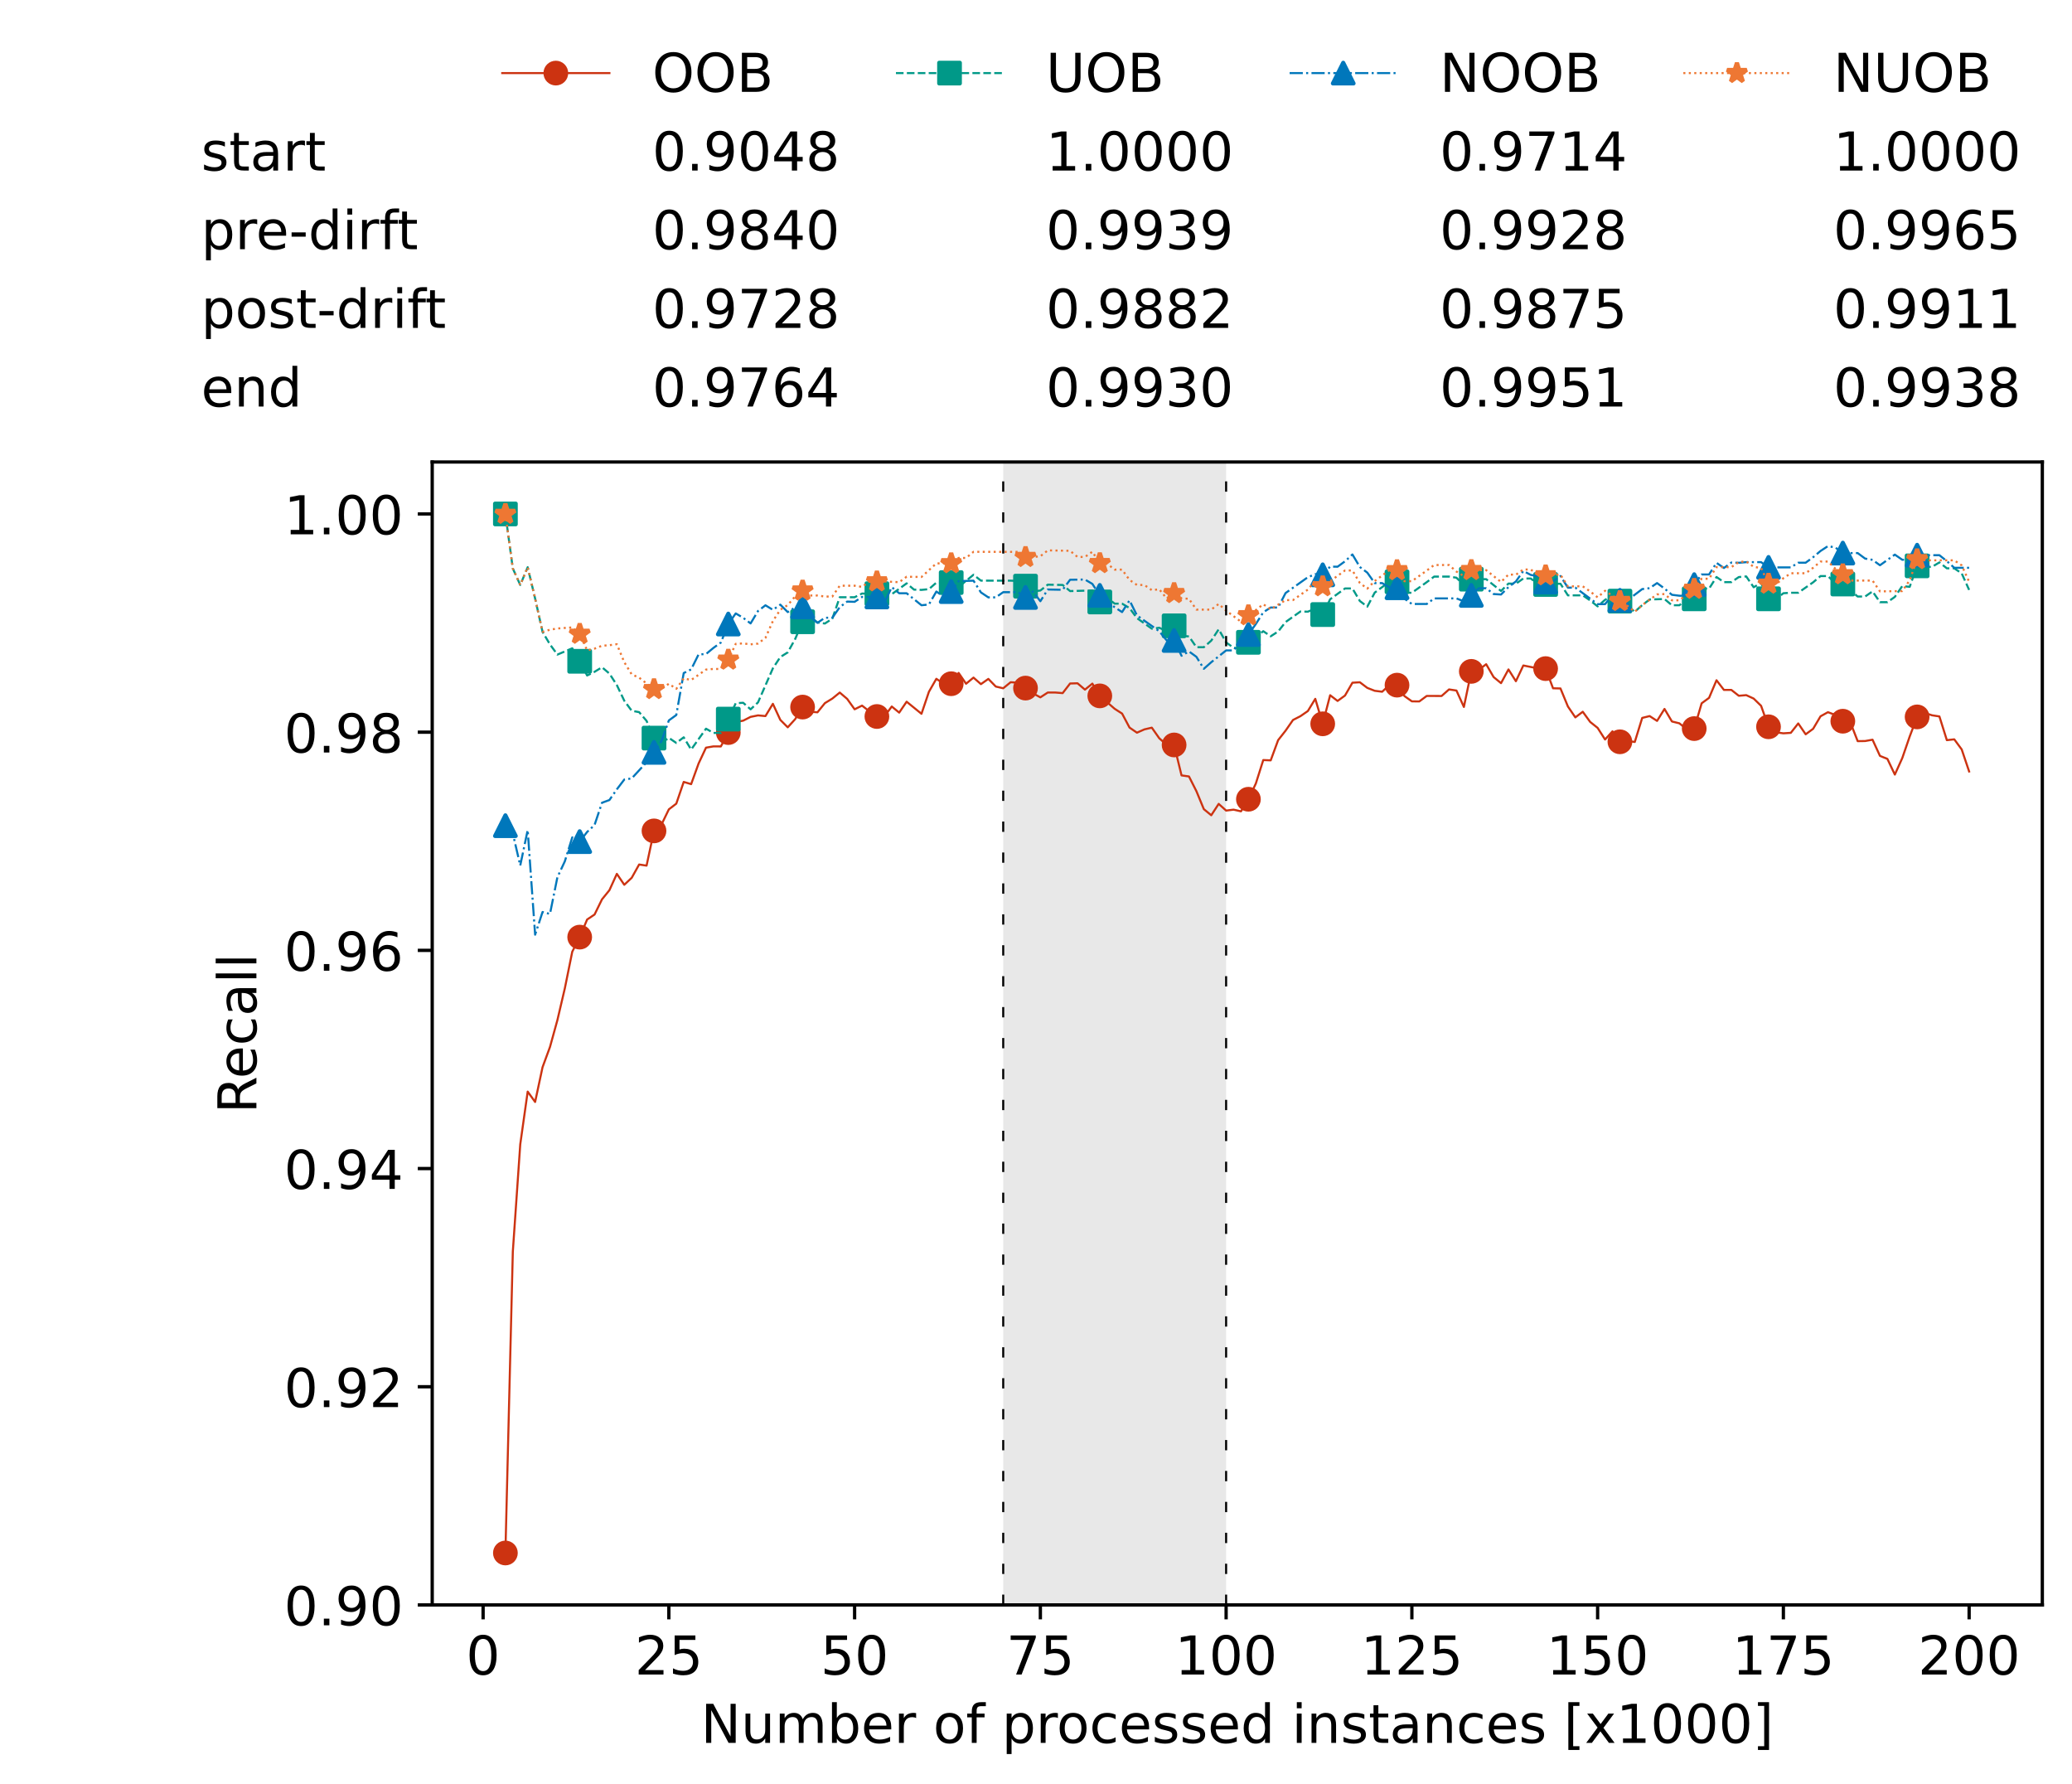 <?xml version="1.0" encoding="utf-8" standalone="no"?>
<!DOCTYPE svg PUBLIC "-//W3C//DTD SVG 1.1//EN"
  "http://www.w3.org/Graphics/SVG/1.1/DTD/svg11.dtd">
<!-- Created with matplotlib (https://matplotlib.org/) -->
<svg height="432.615pt" version="1.1" viewBox="0 0 502.65 432.615" width="502.65pt" xmlns="http://www.w3.org/2000/svg" xmlns:xlink="http://www.w3.org/1999/xlink">
 <defs>
  <style type="text/css">*{stroke-linecap:butt;stroke-linejoin:round;}</style>
 </defs>
 <g id="figure_1">
  <g id="patch_1">
   <path d="M 0 432.615 
L 502.65 432.615 
L 502.65 0 
L 0 0 
z
" style="fill:#ffffff;"/>
  </g>
  <g id="axes_1">
   <g id="patch_2">
    <path d="M 104.85 389.252 
L 495.45 389.252 
L 495.45 112.052 
L 104.85 112.052 
z
" style="fill:#ffffff;"/>
   </g>
   <g id="patch_3">
    <path clip-path="url(#p4c261740d5)" d="M 297.446 389.252 
L 297.446 112.052 
L 243.372 112.052 
L 243.372 389.252 
z
" style="fill:#d3d3d3;opacity:0.5;"/>
   </g>
   <g id="matplotlib.axis_1">
    <g id="xtick_1">
     <g id="line2d_1">
      <defs>
       <path d="M 0 0 
L 0 3.5 
" id="m519c642b31" style="stroke:#000000;stroke-width:0.8;"/>
      </defs>
      <g>
       <use style="stroke:#000000;stroke-width:0.8;" x="117.197" xlink:href="#m519c642b31" y="389.252"/>
      </g>
     </g>
     <g id="text_1">
      <!-- 0 -->
      <g transform="translate(113.061 406.13)scale(0.13 -0.13)">
       <defs>
        <path d="M 31.781 66.406 
Q 24.172 66.406 20.328 58.906 
Q 16.5 51.422 16.5 36.375 
Q 16.5 21.391 20.328 13.891 
Q 24.172 6.391 31.781 6.391 
Q 39.453 6.391 43.281 13.891 
Q 47.125 21.391 47.125 36.375 
Q 47.125 51.422 43.281 58.906 
Q 39.453 66.406 31.781 66.406 
z
M 31.781 74.219 
Q 44.047 74.219 50.516 64.516 
Q 56.984 54.828 56.984 36.375 
Q 56.984 17.969 50.516 8.266 
Q 44.047 -1.422 31.781 -1.422 
Q 19.531 -1.422 13.062 8.266 
Q 6.594 17.969 6.594 36.375 
Q 6.594 54.828 13.062 64.516 
Q 19.531 74.219 31.781 74.219 
z
" id="DejaVuSans-48"/>
       </defs>
       <use xlink:href="#DejaVuSans-48"/>
      </g>
     </g>
    </g>
    <g id="xtick_2">
     <g id="line2d_2">
      <g>
       <use style="stroke:#000000;stroke-width:0.8;" x="162.259" xlink:href="#m519c642b31" y="389.252"/>
      </g>
     </g>
     <g id="text_2">
      <!-- 25 -->
      <g transform="translate(153.988 406.13)scale(0.13 -0.13)">
       <defs>
        <path d="M 19.188 8.297 
L 53.609 8.297 
L 53.609 0 
L 7.328 0 
L 7.328 8.297 
Q 12.938 14.109 22.625 23.891 
Q 32.328 33.688 34.812 36.531 
Q 39.547 41.844 41.422 45.531 
Q 43.312 49.219 43.312 52.781 
Q 43.312 58.594 39.234 62.25 
Q 35.156 65.922 28.609 65.922 
Q 23.969 65.922 18.812 64.312 
Q 13.672 62.703 7.812 59.422 
L 7.812 69.391 
Q 13.766 71.781 18.938 73 
Q 24.125 74.219 28.422 74.219 
Q 39.75 74.219 46.484 68.547 
Q 53.219 62.891 53.219 53.422 
Q 53.219 48.922 51.531 44.891 
Q 49.859 40.875 45.406 35.406 
Q 44.188 33.984 37.641 27.219 
Q 31.109 20.453 19.188 8.297 
z
" id="DejaVuSans-50"/>
        <path d="M 10.797 72.906 
L 49.516 72.906 
L 49.516 64.594 
L 19.828 64.594 
L 19.828 46.734 
Q 21.969 47.469 24.109 47.828 
Q 26.266 48.188 28.422 48.188 
Q 40.625 48.188 47.75 41.5 
Q 54.891 34.812 54.891 23.391 
Q 54.891 11.625 47.562 5.094 
Q 40.234 -1.422 26.906 -1.422 
Q 22.312 -1.422 17.547 -0.641 
Q 12.797 0.141 7.719 1.703 
L 7.719 11.625 
Q 12.109 9.234 16.797 8.062 
Q 21.484 6.891 26.703 6.891 
Q 35.156 6.891 40.078 11.328 
Q 45.016 15.766 45.016 23.391 
Q 45.016 31 40.078 35.438 
Q 35.156 39.891 26.703 39.891 
Q 22.75 39.891 18.812 39.016 
Q 14.891 38.141 10.797 36.281 
z
" id="DejaVuSans-53"/>
       </defs>
       <use xlink:href="#DejaVuSans-50"/>
       <use x="63.623" xlink:href="#DejaVuSans-53"/>
      </g>
     </g>
    </g>
    <g id="xtick_3">
     <g id="line2d_3">
      <g>
       <use style="stroke:#000000;stroke-width:0.8;" x="207.322" xlink:href="#m519c642b31" y="389.252"/>
      </g>
     </g>
     <g id="text_3">
      <!-- 50 -->
      <g transform="translate(199.05 406.13)scale(0.13 -0.13)">
       <use xlink:href="#DejaVuSans-53"/>
       <use x="63.623" xlink:href="#DejaVuSans-48"/>
      </g>
     </g>
    </g>
    <g id="xtick_4">
     <g id="line2d_4">
      <g>
       <use style="stroke:#000000;stroke-width:0.8;" x="252.384" xlink:href="#m519c642b31" y="389.252"/>
      </g>
     </g>
     <g id="text_4">
      <!-- 75 -->
      <g transform="translate(244.113 406.13)scale(0.13 -0.13)">
       <defs>
        <path d="M 8.203 72.906 
L 55.078 72.906 
L 55.078 68.703 
L 28.609 0 
L 18.312 0 
L 43.219 64.594 
L 8.203 64.594 
z
" id="DejaVuSans-55"/>
       </defs>
       <use xlink:href="#DejaVuSans-55"/>
       <use x="63.623" xlink:href="#DejaVuSans-53"/>
      </g>
     </g>
    </g>
    <g id="xtick_5">
     <g id="line2d_5">
      <g>
       <use style="stroke:#000000;stroke-width:0.8;" x="297.446" xlink:href="#m519c642b31" y="389.252"/>
      </g>
     </g>
     <g id="text_5">
      <!-- 100 -->
      <g transform="translate(285.039 406.13)scale(0.13 -0.13)">
       <defs>
        <path d="M 12.406 8.297 
L 28.516 8.297 
L 28.516 63.922 
L 10.984 60.406 
L 10.984 69.391 
L 28.422 72.906 
L 38.281 72.906 
L 38.281 8.297 
L 54.391 8.297 
L 54.391 0 
L 12.406 0 
z
" id="DejaVuSans-49"/>
       </defs>
       <use xlink:href="#DejaVuSans-49"/>
       <use x="63.623" xlink:href="#DejaVuSans-48"/>
       <use x="127.246" xlink:href="#DejaVuSans-48"/>
      </g>
     </g>
    </g>
    <g id="xtick_6">
     <g id="line2d_6">
      <g>
       <use style="stroke:#000000;stroke-width:0.8;" x="342.509" xlink:href="#m519c642b31" y="389.252"/>
      </g>
     </g>
     <g id="text_6">
      <!-- 125 -->
      <g transform="translate(330.102 406.13)scale(0.13 -0.13)">
       <use xlink:href="#DejaVuSans-49"/>
       <use x="63.623" xlink:href="#DejaVuSans-50"/>
       <use x="127.246" xlink:href="#DejaVuSans-53"/>
      </g>
     </g>
    </g>
    <g id="xtick_7">
     <g id="line2d_7">
      <g>
       <use style="stroke:#000000;stroke-width:0.8;" x="387.571" xlink:href="#m519c642b31" y="389.252"/>
      </g>
     </g>
     <g id="text_7">
      <!-- 150 -->
      <g transform="translate(375.164 406.13)scale(0.13 -0.13)">
       <use xlink:href="#DejaVuSans-49"/>
       <use x="63.623" xlink:href="#DejaVuSans-53"/>
       <use x="127.246" xlink:href="#DejaVuSans-48"/>
      </g>
     </g>
    </g>
    <g id="xtick_8">
     <g id="line2d_8">
      <g>
       <use style="stroke:#000000;stroke-width:0.8;" x="432.633" xlink:href="#m519c642b31" y="389.252"/>
      </g>
     </g>
     <g id="text_8">
      <!-- 175 -->
      <g transform="translate(420.226 406.13)scale(0.13 -0.13)">
       <use xlink:href="#DejaVuSans-49"/>
       <use x="63.623" xlink:href="#DejaVuSans-55"/>
       <use x="127.246" xlink:href="#DejaVuSans-53"/>
      </g>
     </g>
    </g>
    <g id="xtick_9">
     <g id="line2d_9">
      <g>
       <use style="stroke:#000000;stroke-width:0.8;" x="477.695" xlink:href="#m519c642b31" y="389.252"/>
      </g>
     </g>
     <g id="text_9">
      <!-- 200 -->
      <g transform="translate(465.289 406.13)scale(0.13 -0.13)">
       <use xlink:href="#DejaVuSans-50"/>
       <use x="63.623" xlink:href="#DejaVuSans-48"/>
       <use x="127.246" xlink:href="#DejaVuSans-48"/>
      </g>
     </g>
    </g>
    <g id="text_10">
     <!-- Number of processed instances [x1000] -->
     <g transform="translate(170.025 422.711)scale(0.13 -0.13)">
      <defs>
       <path d="M 9.812 72.906 
L 23.094 72.906 
L 55.422 11.922 
L 55.422 72.906 
L 64.984 72.906 
L 64.984 0 
L 51.703 0 
L 19.391 60.984 
L 19.391 0 
L 9.812 0 
z
" id="DejaVuSans-78"/>
       <path d="M 8.5 21.578 
L 8.5 54.688 
L 17.484 54.688 
L 17.484 21.922 
Q 17.484 14.156 20.5 10.266 
Q 23.531 6.391 29.594 6.391 
Q 36.859 6.391 41.078 11.031 
Q 45.312 15.672 45.312 23.688 
L 45.312 54.688 
L 54.297 54.688 
L 54.297 0 
L 45.312 0 
L 45.312 8.406 
Q 42.047 3.422 37.719 1 
Q 33.406 -1.422 27.688 -1.422 
Q 18.266 -1.422 13.375 4.438 
Q 8.5 10.297 8.5 21.578 
z
M 31.109 56 
z
" id="DejaVuSans-117"/>
       <path d="M 52 44.188 
Q 55.375 50.25 60.062 53.125 
Q 64.75 56 71.094 56 
Q 79.641 56 84.281 50.016 
Q 88.922 44.047 88.922 33.016 
L 88.922 0 
L 79.891 0 
L 79.891 32.719 
Q 79.891 40.578 77.094 44.375 
Q 74.312 48.188 68.609 48.188 
Q 61.625 48.188 57.562 43.547 
Q 53.516 38.922 53.516 30.906 
L 53.516 0 
L 44.484 0 
L 44.484 32.719 
Q 44.484 40.625 41.703 44.406 
Q 38.922 48.188 33.109 48.188 
Q 26.219 48.188 22.156 43.531 
Q 18.109 38.875 18.109 30.906 
L 18.109 0 
L 9.078 0 
L 9.078 54.688 
L 18.109 54.688 
L 18.109 46.188 
Q 21.188 51.219 25.484 53.609 
Q 29.781 56 35.688 56 
Q 41.656 56 45.828 52.969 
Q 50 49.953 52 44.188 
z
" id="DejaVuSans-109"/>
       <path d="M 48.688 27.297 
Q 48.688 37.203 44.609 42.844 
Q 40.531 48.484 33.406 48.484 
Q 26.266 48.484 22.188 42.844 
Q 18.109 37.203 18.109 27.297 
Q 18.109 17.391 22.188 11.75 
Q 26.266 6.109 33.406 6.109 
Q 40.531 6.109 44.609 11.75 
Q 48.688 17.391 48.688 27.297 
z
M 18.109 46.391 
Q 20.953 51.266 25.266 53.625 
Q 29.594 56 35.594 56 
Q 45.562 56 51.781 48.094 
Q 58.016 40.188 58.016 27.297 
Q 58.016 14.406 51.781 6.484 
Q 45.562 -1.422 35.594 -1.422 
Q 29.594 -1.422 25.266 0.953 
Q 20.953 3.328 18.109 8.203 
L 18.109 0 
L 9.078 0 
L 9.078 75.984 
L 18.109 75.984 
z
" id="DejaVuSans-98"/>
       <path d="M 56.203 29.594 
L 56.203 25.203 
L 14.891 25.203 
Q 15.484 15.922 20.484 11.062 
Q 25.484 6.203 34.422 6.203 
Q 39.594 6.203 44.453 7.469 
Q 49.312 8.734 54.109 11.281 
L 54.109 2.781 
Q 49.266 0.734 44.188 -0.344 
Q 39.109 -1.422 33.891 -1.422 
Q 20.797 -1.422 13.156 6.188 
Q 5.516 13.812 5.516 26.812 
Q 5.516 40.234 12.766 48.109 
Q 20.016 56 32.328 56 
Q 43.359 56 49.781 48.891 
Q 56.203 41.797 56.203 29.594 
z
M 47.219 32.234 
Q 47.125 39.594 43.094 43.984 
Q 39.062 48.391 32.422 48.391 
Q 24.906 48.391 20.391 44.141 
Q 15.875 39.891 15.188 32.172 
z
" id="DejaVuSans-101"/>
       <path d="M 41.109 46.297 
Q 39.594 47.172 37.812 47.578 
Q 36.031 48 33.891 48 
Q 26.266 48 22.188 43.047 
Q 18.109 38.094 18.109 28.812 
L 18.109 0 
L 9.078 0 
L 9.078 54.688 
L 18.109 54.688 
L 18.109 46.188 
Q 20.953 51.172 25.484 53.578 
Q 30.031 56 36.531 56 
Q 37.453 56 38.578 55.875 
Q 39.703 55.766 41.062 55.516 
z
" id="DejaVuSans-114"/>
       <path id="DejaVuSans-32"/>
       <path d="M 30.609 48.391 
Q 23.391 48.391 19.188 42.75 
Q 14.984 37.109 14.984 27.297 
Q 14.984 17.484 19.156 11.844 
Q 23.344 6.203 30.609 6.203 
Q 37.797 6.203 41.984 11.859 
Q 46.188 17.531 46.188 27.297 
Q 46.188 37.016 41.984 42.703 
Q 37.797 48.391 30.609 48.391 
z
M 30.609 56 
Q 42.328 56 49.016 48.375 
Q 55.719 40.766 55.719 27.297 
Q 55.719 13.875 49.016 6.219 
Q 42.328 -1.422 30.609 -1.422 
Q 18.844 -1.422 12.172 6.219 
Q 5.516 13.875 5.516 27.297 
Q 5.516 40.766 12.172 48.375 
Q 18.844 56 30.609 56 
z
" id="DejaVuSans-111"/>
       <path d="M 37.109 75.984 
L 37.109 68.5 
L 28.516 68.5 
Q 23.688 68.5 21.797 66.547 
Q 19.922 64.594 19.922 59.516 
L 19.922 54.688 
L 34.719 54.688 
L 34.719 47.703 
L 19.922 47.703 
L 19.922 0 
L 10.891 0 
L 10.891 47.703 
L 2.297 47.703 
L 2.297 54.688 
L 10.891 54.688 
L 10.891 58.5 
Q 10.891 67.625 15.141 71.797 
Q 19.391 75.984 28.609 75.984 
z
" id="DejaVuSans-102"/>
       <path d="M 18.109 8.203 
L 18.109 -20.797 
L 9.078 -20.797 
L 9.078 54.688 
L 18.109 54.688 
L 18.109 46.391 
Q 20.953 51.266 25.266 53.625 
Q 29.594 56 35.594 56 
Q 45.562 56 51.781 48.094 
Q 58.016 40.188 58.016 27.297 
Q 58.016 14.406 51.781 6.484 
Q 45.562 -1.422 35.594 -1.422 
Q 29.594 -1.422 25.266 0.953 
Q 20.953 3.328 18.109 8.203 
z
M 48.688 27.297 
Q 48.688 37.203 44.609 42.844 
Q 40.531 48.484 33.406 48.484 
Q 26.266 48.484 22.188 42.844 
Q 18.109 37.203 18.109 27.297 
Q 18.109 17.391 22.188 11.75 
Q 26.266 6.109 33.406 6.109 
Q 40.531 6.109 44.609 11.75 
Q 48.688 17.391 48.688 27.297 
z
" id="DejaVuSans-112"/>
       <path d="M 48.781 52.594 
L 48.781 44.188 
Q 44.969 46.297 41.141 47.344 
Q 37.312 48.391 33.406 48.391 
Q 24.656 48.391 19.812 42.844 
Q 14.984 37.312 14.984 27.297 
Q 14.984 17.281 19.812 11.734 
Q 24.656 6.203 33.406 6.203 
Q 37.312 6.203 41.141 7.25 
Q 44.969 8.297 48.781 10.406 
L 48.781 2.094 
Q 45.016 0.344 40.984 -0.531 
Q 36.969 -1.422 32.422 -1.422 
Q 20.062 -1.422 12.781 6.344 
Q 5.516 14.109 5.516 27.297 
Q 5.516 40.672 12.859 48.328 
Q 20.219 56 33.016 56 
Q 37.156 56 41.109 55.141 
Q 45.062 54.297 48.781 52.594 
z
" id="DejaVuSans-99"/>
       <path d="M 44.281 53.078 
L 44.281 44.578 
Q 40.484 46.531 36.375 47.5 
Q 32.281 48.484 27.875 48.484 
Q 21.188 48.484 17.844 46.438 
Q 14.5 44.391 14.5 40.281 
Q 14.5 37.156 16.891 35.375 
Q 19.281 33.594 26.516 31.984 
L 29.594 31.297 
Q 39.156 29.25 43.188 25.516 
Q 47.219 21.781 47.219 15.094 
Q 47.219 7.469 41.188 3.016 
Q 35.156 -1.422 24.609 -1.422 
Q 20.219 -1.422 15.453 -0.562 
Q 10.688 0.297 5.422 2 
L 5.422 11.281 
Q 10.406 8.688 15.234 7.391 
Q 20.062 6.109 24.812 6.109 
Q 31.156 6.109 34.562 8.281 
Q 37.984 10.453 37.984 14.406 
Q 37.984 18.062 35.516 20.016 
Q 33.062 21.969 24.703 23.781 
L 21.578 24.516 
Q 13.234 26.266 9.516 29.906 
Q 5.812 33.547 5.812 39.891 
Q 5.812 47.609 11.281 51.797 
Q 16.75 56 26.812 56 
Q 31.781 56 36.172 55.266 
Q 40.578 54.547 44.281 53.078 
z
" id="DejaVuSans-115"/>
       <path d="M 45.406 46.391 
L 45.406 75.984 
L 54.391 75.984 
L 54.391 0 
L 45.406 0 
L 45.406 8.203 
Q 42.578 3.328 38.25 0.953 
Q 33.938 -1.422 27.875 -1.422 
Q 17.969 -1.422 11.734 6.484 
Q 5.516 14.406 5.516 27.297 
Q 5.516 40.188 11.734 48.094 
Q 17.969 56 27.875 56 
Q 33.938 56 38.25 53.625 
Q 42.578 51.266 45.406 46.391 
z
M 14.797 27.297 
Q 14.797 17.391 18.875 11.75 
Q 22.953 6.109 30.078 6.109 
Q 37.203 6.109 41.297 11.75 
Q 45.406 17.391 45.406 27.297 
Q 45.406 37.203 41.297 42.844 
Q 37.203 48.484 30.078 48.484 
Q 22.953 48.484 18.875 42.844 
Q 14.797 37.203 14.797 27.297 
z
" id="DejaVuSans-100"/>
       <path d="M 9.422 54.688 
L 18.406 54.688 
L 18.406 0 
L 9.422 0 
z
M 9.422 75.984 
L 18.406 75.984 
L 18.406 64.594 
L 9.422 64.594 
z
" id="DejaVuSans-105"/>
       <path d="M 54.891 33.016 
L 54.891 0 
L 45.906 0 
L 45.906 32.719 
Q 45.906 40.484 42.875 44.328 
Q 39.844 48.188 33.797 48.188 
Q 26.516 48.188 22.312 43.547 
Q 18.109 38.922 18.109 30.906 
L 18.109 0 
L 9.078 0 
L 9.078 54.688 
L 18.109 54.688 
L 18.109 46.188 
Q 21.344 51.125 25.703 53.562 
Q 30.078 56 35.797 56 
Q 45.219 56 50.047 50.172 
Q 54.891 44.344 54.891 33.016 
z
" id="DejaVuSans-110"/>
       <path d="M 18.312 70.219 
L 18.312 54.688 
L 36.812 54.688 
L 36.812 47.703 
L 18.312 47.703 
L 18.312 18.016 
Q 18.312 11.328 20.141 9.422 
Q 21.969 7.516 27.594 7.516 
L 36.812 7.516 
L 36.812 0 
L 27.594 0 
Q 17.188 0 13.234 3.875 
Q 9.281 7.766 9.281 18.016 
L 9.281 47.703 
L 2.688 47.703 
L 2.688 54.688 
L 9.281 54.688 
L 9.281 70.219 
z
" id="DejaVuSans-116"/>
       <path d="M 34.281 27.484 
Q 23.391 27.484 19.188 25 
Q 14.984 22.516 14.984 16.5 
Q 14.984 11.719 18.141 8.906 
Q 21.297 6.109 26.703 6.109 
Q 34.188 6.109 38.703 11.406 
Q 43.219 16.703 43.219 25.484 
L 43.219 27.484 
z
M 52.203 31.203 
L 52.203 0 
L 43.219 0 
L 43.219 8.297 
Q 40.141 3.328 35.547 0.953 
Q 30.953 -1.422 24.312 -1.422 
Q 15.922 -1.422 10.953 3.297 
Q 6 8.016 6 15.922 
Q 6 25.141 12.172 29.828 
Q 18.359 34.516 30.609 34.516 
L 43.219 34.516 
L 43.219 35.406 
Q 43.219 41.609 39.141 45 
Q 35.062 48.391 27.688 48.391 
Q 23 48.391 18.547 47.266 
Q 14.109 46.141 10.016 43.891 
L 10.016 52.203 
Q 14.938 54.109 19.578 55.047 
Q 24.219 56 28.609 56 
Q 40.484 56 46.344 49.844 
Q 52.203 43.703 52.203 31.203 
z
" id="DejaVuSans-97"/>
       <path d="M 8.594 75.984 
L 29.297 75.984 
L 29.297 69 
L 17.578 69 
L 17.578 -6.203 
L 29.297 -6.203 
L 29.297 -13.188 
L 8.594 -13.188 
z
" id="DejaVuSans-91"/>
       <path d="M 54.891 54.688 
L 35.109 28.078 
L 55.906 0 
L 45.312 0 
L 29.391 21.484 
L 13.484 0 
L 2.875 0 
L 24.125 28.609 
L 4.688 54.688 
L 15.281 54.688 
L 29.781 35.203 
L 44.281 54.688 
z
" id="DejaVuSans-120"/>
       <path d="M 30.422 75.984 
L 30.422 -13.188 
L 9.719 -13.188 
L 9.719 -6.203 
L 21.391 -6.203 
L 21.391 69 
L 9.719 69 
L 9.719 75.984 
z
" id="DejaVuSans-93"/>
      </defs>
      <use xlink:href="#DejaVuSans-78"/>
      <use x="74.805" xlink:href="#DejaVuSans-117"/>
      <use x="138.184" xlink:href="#DejaVuSans-109"/>
      <use x="235.596" xlink:href="#DejaVuSans-98"/>
      <use x="299.072" xlink:href="#DejaVuSans-101"/>
      <use x="360.596" xlink:href="#DejaVuSans-114"/>
      <use x="401.709" xlink:href="#DejaVuSans-32"/>
      <use x="433.496" xlink:href="#DejaVuSans-111"/>
      <use x="494.678" xlink:href="#DejaVuSans-102"/>
      <use x="529.883" xlink:href="#DejaVuSans-32"/>
      <use x="561.67" xlink:href="#DejaVuSans-112"/>
      <use x="625.146" xlink:href="#DejaVuSans-114"/>
      <use x="664.01" xlink:href="#DejaVuSans-111"/>
      <use x="725.191" xlink:href="#DejaVuSans-99"/>
      <use x="780.172" xlink:href="#DejaVuSans-101"/>
      <use x="841.695" xlink:href="#DejaVuSans-115"/>
      <use x="893.795" xlink:href="#DejaVuSans-115"/>
      <use x="945.895" xlink:href="#DejaVuSans-101"/>
      <use x="1007.418" xlink:href="#DejaVuSans-100"/>
      <use x="1070.895" xlink:href="#DejaVuSans-32"/>
      <use x="1102.682" xlink:href="#DejaVuSans-105"/>
      <use x="1130.465" xlink:href="#DejaVuSans-110"/>
      <use x="1193.844" xlink:href="#DejaVuSans-115"/>
      <use x="1245.943" xlink:href="#DejaVuSans-116"/>
      <use x="1285.152" xlink:href="#DejaVuSans-97"/>
      <use x="1346.432" xlink:href="#DejaVuSans-110"/>
      <use x="1409.811" xlink:href="#DejaVuSans-99"/>
      <use x="1464.791" xlink:href="#DejaVuSans-101"/>
      <use x="1526.314" xlink:href="#DejaVuSans-115"/>
      <use x="1578.414" xlink:href="#DejaVuSans-32"/>
      <use x="1610.201" xlink:href="#DejaVuSans-91"/>
      <use x="1649.215" xlink:href="#DejaVuSans-120"/>
      <use x="1708.395" xlink:href="#DejaVuSans-49"/>
      <use x="1772.018" xlink:href="#DejaVuSans-48"/>
      <use x="1835.641" xlink:href="#DejaVuSans-48"/>
      <use x="1899.264" xlink:href="#DejaVuSans-48"/>
      <use x="1962.887" xlink:href="#DejaVuSans-93"/>
     </g>
    </g>
   </g>
   <g id="matplotlib.axis_2">
    <g id="ytick_1">
     <g id="line2d_10">
      <defs>
       <path d="M 0 0 
L -3.5 0 
" id="mf93773c7e7" style="stroke:#000000;stroke-width:0.8;"/>
      </defs>
      <g>
       <use style="stroke:#000000;stroke-width:0.8;" x="104.85" xlink:href="#mf93773c7e7" y="389.252"/>
      </g>
     </g>
     <g id="text_11">
      <!-- 0.90 -->
      <g transform="translate(68.905 394.191)scale(0.13 -0.13)">
       <defs>
        <path d="M 10.688 12.406 
L 21 12.406 
L 21 0 
L 10.688 0 
z
" id="DejaVuSans-46"/>
        <path d="M 10.984 1.516 
L 10.984 10.5 
Q 14.703 8.734 18.5 7.812 
Q 22.312 6.891 25.984 6.891 
Q 35.75 6.891 40.891 13.453 
Q 46.047 20.016 46.781 33.406 
Q 43.953 29.203 39.594 26.953 
Q 35.25 24.703 29.984 24.703 
Q 19.047 24.703 12.672 31.312 
Q 6.297 37.938 6.297 49.422 
Q 6.297 60.641 12.938 67.422 
Q 19.578 74.219 30.609 74.219 
Q 43.266 74.219 49.922 64.516 
Q 56.594 54.828 56.594 36.375 
Q 56.594 19.141 48.406 8.859 
Q 40.234 -1.422 26.422 -1.422 
Q 22.703 -1.422 18.891 -0.688 
Q 15.094 0.047 10.984 1.516 
z
M 30.609 32.422 
Q 37.25 32.422 41.125 36.953 
Q 45.016 41.5 45.016 49.422 
Q 45.016 57.281 41.125 61.844 
Q 37.25 66.406 30.609 66.406 
Q 23.969 66.406 20.094 61.844 
Q 16.219 57.281 16.219 49.422 
Q 16.219 41.5 20.094 36.953 
Q 23.969 32.422 30.609 32.422 
z
" id="DejaVuSans-57"/>
       </defs>
       <use xlink:href="#DejaVuSans-48"/>
       <use x="63.623" xlink:href="#DejaVuSans-46"/>
       <use x="95.41" xlink:href="#DejaVuSans-57"/>
       <use x="159.033" xlink:href="#DejaVuSans-48"/>
      </g>
     </g>
    </g>
    <g id="ytick_2">
     <g id="line2d_11">
      <g>
       <use style="stroke:#000000;stroke-width:0.8;" x="104.85" xlink:href="#mf93773c7e7" y="336.332"/>
      </g>
     </g>
     <g id="text_12">
      <!-- 0.92 -->
      <g transform="translate(68.905 341.271)scale(0.13 -0.13)">
       <use xlink:href="#DejaVuSans-48"/>
       <use x="63.623" xlink:href="#DejaVuSans-46"/>
       <use x="95.41" xlink:href="#DejaVuSans-57"/>
       <use x="159.033" xlink:href="#DejaVuSans-50"/>
      </g>
     </g>
    </g>
    <g id="ytick_3">
     <g id="line2d_12">
      <g>
       <use style="stroke:#000000;stroke-width:0.8;" x="104.85" xlink:href="#mf93773c7e7" y="283.412"/>
      </g>
     </g>
     <g id="text_13">
      <!-- 0.94 -->
      <g transform="translate(68.905 288.351)scale(0.13 -0.13)">
       <defs>
        <path d="M 37.797 64.312 
L 12.891 25.391 
L 37.797 25.391 
z
M 35.203 72.906 
L 47.609 72.906 
L 47.609 25.391 
L 58.016 25.391 
L 58.016 17.188 
L 47.609 17.188 
L 47.609 0 
L 37.797 0 
L 37.797 17.188 
L 4.891 17.188 
L 4.891 26.703 
z
" id="DejaVuSans-52"/>
       </defs>
       <use xlink:href="#DejaVuSans-48"/>
       <use x="63.623" xlink:href="#DejaVuSans-46"/>
       <use x="95.41" xlink:href="#DejaVuSans-57"/>
       <use x="159.033" xlink:href="#DejaVuSans-52"/>
      </g>
     </g>
    </g>
    <g id="ytick_4">
     <g id="line2d_13">
      <g>
       <use style="stroke:#000000;stroke-width:0.8;" x="104.85" xlink:href="#mf93773c7e7" y="230.492"/>
      </g>
     </g>
     <g id="text_14">
      <!-- 0.96 -->
      <g transform="translate(68.905 235.431)scale(0.13 -0.13)">
       <defs>
        <path d="M 33.016 40.375 
Q 26.375 40.375 22.484 35.828 
Q 18.609 31.297 18.609 23.391 
Q 18.609 15.531 22.484 10.953 
Q 26.375 6.391 33.016 6.391 
Q 39.656 6.391 43.531 10.953 
Q 47.406 15.531 47.406 23.391 
Q 47.406 31.297 43.531 35.828 
Q 39.656 40.375 33.016 40.375 
z
M 52.594 71.297 
L 52.594 62.312 
Q 48.875 64.062 45.094 64.984 
Q 41.312 65.922 37.594 65.922 
Q 27.828 65.922 22.672 59.328 
Q 17.531 52.734 16.797 39.406 
Q 19.672 43.656 24.016 45.922 
Q 28.375 48.188 33.594 48.188 
Q 44.578 48.188 50.953 41.516 
Q 57.328 34.859 57.328 23.391 
Q 57.328 12.156 50.688 5.359 
Q 44.047 -1.422 33.016 -1.422 
Q 20.359 -1.422 13.672 8.266 
Q 6.984 17.969 6.984 36.375 
Q 6.984 53.656 15.188 63.938 
Q 23.391 74.219 37.203 74.219 
Q 40.922 74.219 44.703 73.484 
Q 48.484 72.75 52.594 71.297 
z
" id="DejaVuSans-54"/>
       </defs>
       <use xlink:href="#DejaVuSans-48"/>
       <use x="63.623" xlink:href="#DejaVuSans-46"/>
       <use x="95.41" xlink:href="#DejaVuSans-57"/>
       <use x="159.033" xlink:href="#DejaVuSans-54"/>
      </g>
     </g>
    </g>
    <g id="ytick_5">
     <g id="line2d_14">
      <g>
       <use style="stroke:#000000;stroke-width:0.8;" x="104.85" xlink:href="#mf93773c7e7" y="177.572"/>
      </g>
     </g>
     <g id="text_15">
      <!-- 0.98 -->
      <g transform="translate(68.905 182.511)scale(0.13 -0.13)">
       <defs>
        <path d="M 31.781 34.625 
Q 24.75 34.625 20.719 30.859 
Q 16.703 27.094 16.703 20.516 
Q 16.703 13.922 20.719 10.156 
Q 24.75 6.391 31.781 6.391 
Q 38.812 6.391 42.859 10.172 
Q 46.922 13.969 46.922 20.516 
Q 46.922 27.094 42.891 30.859 
Q 38.875 34.625 31.781 34.625 
z
M 21.922 38.812 
Q 15.578 40.375 12.031 44.719 
Q 8.5 49.078 8.5 55.328 
Q 8.5 64.062 14.719 69.141 
Q 20.953 74.219 31.781 74.219 
Q 42.672 74.219 48.875 69.141 
Q 55.078 64.062 55.078 55.328 
Q 55.078 49.078 51.531 44.719 
Q 48 40.375 41.703 38.812 
Q 48.828 37.156 52.797 32.312 
Q 56.781 27.484 56.781 20.516 
Q 56.781 9.906 50.312 4.234 
Q 43.844 -1.422 31.781 -1.422 
Q 19.734 -1.422 13.25 4.234 
Q 6.781 9.906 6.781 20.516 
Q 6.781 27.484 10.781 32.312 
Q 14.797 37.156 21.922 38.812 
z
M 18.312 54.391 
Q 18.312 48.734 21.844 45.562 
Q 25.391 42.391 31.781 42.391 
Q 38.141 42.391 41.719 45.562 
Q 45.312 48.734 45.312 54.391 
Q 45.312 60.062 41.719 63.234 
Q 38.141 66.406 31.781 66.406 
Q 25.391 66.406 21.844 63.234 
Q 18.312 60.062 18.312 54.391 
z
" id="DejaVuSans-56"/>
       </defs>
       <use xlink:href="#DejaVuSans-48"/>
       <use x="63.623" xlink:href="#DejaVuSans-46"/>
       <use x="95.41" xlink:href="#DejaVuSans-57"/>
       <use x="159.033" xlink:href="#DejaVuSans-56"/>
      </g>
     </g>
    </g>
    <g id="ytick_6">
     <g id="line2d_15">
      <g>
       <use style="stroke:#000000;stroke-width:0.8;" x="104.85" xlink:href="#mf93773c7e7" y="124.652"/>
      </g>
     </g>
     <g id="text_16">
      <!-- 1.00 -->
      <g transform="translate(68.905 129.591)scale(0.13 -0.13)">
       <use xlink:href="#DejaVuSans-49"/>
       <use x="63.623" xlink:href="#DejaVuSans-46"/>
       <use x="95.41" xlink:href="#DejaVuSans-48"/>
       <use x="159.033" xlink:href="#DejaVuSans-48"/>
      </g>
     </g>
    </g>
    <g id="text_17">
     <!-- Recall -->
     <g transform="translate(62.201 270.044)rotate(-90)scale(0.13 -0.13)">
      <defs>
       <path d="M 44.391 34.188 
Q 47.562 33.109 50.562 29.594 
Q 53.562 26.078 56.594 19.922 
L 66.609 0 
L 56 0 
L 46.688 18.703 
Q 43.062 26.031 39.672 28.422 
Q 36.281 30.812 30.422 30.812 
L 19.672 30.812 
L 19.672 0 
L 9.812 0 
L 9.812 72.906 
L 32.078 72.906 
Q 44.578 72.906 50.734 67.672 
Q 56.891 62.453 56.891 51.906 
Q 56.891 45.016 53.688 40.469 
Q 50.484 35.938 44.391 34.188 
z
M 19.672 64.797 
L 19.672 38.922 
L 32.078 38.922 
Q 39.203 38.922 42.844 42.219 
Q 46.484 45.516 46.484 51.906 
Q 46.484 58.297 42.844 61.547 
Q 39.203 64.797 32.078 64.797 
z
" id="DejaVuSans-82"/>
       <path d="M 9.422 75.984 
L 18.406 75.984 
L 18.406 0 
L 9.422 0 
z
" id="DejaVuSans-108"/>
      </defs>
      <use xlink:href="#DejaVuSans-82"/>
      <use x="64.982" xlink:href="#DejaVuSans-101"/>
      <use x="126.506" xlink:href="#DejaVuSans-99"/>
      <use x="181.486" xlink:href="#DejaVuSans-97"/>
      <use x="242.766" xlink:href="#DejaVuSans-108"/>
      <use x="270.549" xlink:href="#DejaVuSans-108"/>
     </g>
    </g>
   </g>
   <g id="line2d_16"/>
   <g id="line2d_17"/>
   <g id="line2d_18"/>
   <g id="line2d_19"/>
   <g id="line2d_20"/>
   <g id="line2d_21">
    <path clip-path="url(#p4c261740d5)" d="M 122.605 376.652 
L 124.407 303.572 
L 126.21 277.532 
L 128.012 264.754 
L 129.815 267.264 
L 131.617 258.835 
L 133.419 253.93 
L 135.222 247.404 
L 137.024 239.704 
L 138.827 230.819 
L 140.629 227.283 
L 142.432 223.012 
L 144.234 221.806 
L 146.037 218.125 
L 147.839 215.903 
L 149.642 211.94 
L 151.444 214.588 
L 153.247 212.895 
L 155.049 209.672 
L 156.852 209.944 
L 158.654 201.522 
L 160.457 200.01 
L 162.259 196.293 
L 164.062 194.913 
L 165.864 189.643 
L 167.667 190.179 
L 169.469 185.187 
L 171.272 181.334 
L 173.074 181.023 
L 174.877 181.036 
L 176.679 177.673 
L 178.482 175.104 
L 180.284 174.786 
L 182.087 173.869 
L 183.889 173.508 
L 185.692 173.672 
L 187.494 170.698 
L 189.297 174.598 
L 191.099 176.398 
L 192.902 174.419 
L 194.704 171.489 
L 196.507 172.609 
L 198.309 172.756 
L 200.112 170.533 
L 201.914 169.431 
L 203.717 167.968 
L 205.519 169.506 
L 207.322 172.026 
L 209.124 171.134 
L 210.927 172.539 
L 212.729 173.775 
L 214.532 173.775 
L 216.334 171.351 
L 218.137 172.833 
L 219.939 170.187 
L 223.544 173.119 
L 225.347 167.784 
L 227.149 164.634 
L 228.952 165.87 
L 230.754 165.825 
L 232.557 163.206 
L 234.359 165.828 
L 236.162 164.341 
L 237.964 165.926 
L 239.767 164.657 
L 241.569 166.511 
L 243.372 166.931 
L 245.174 165.461 
L 246.976 165.578 
L 250.581 168.158 
L 252.384 169.128 
L 254.186 167.957 
L 255.989 167.957 
L 257.791 168.104 
L 259.594 165.772 
L 261.396 165.72 
L 263.199 167.258 
L 265.001 165.799 
L 266.804 168.774 
L 270.409 171.908 
L 272.211 173.069 
L 274.014 176.464 
L 275.816 177.7 
L 277.619 176.902 
L 279.421 176.482 
L 281.224 179.051 
L 283.026 180.653 
L 284.829 180.677 
L 286.631 188.06 
L 288.434 188.318 
L 290.236 191.882 
L 292.039 196.244 
L 293.841 197.725 
L 295.644 194.969 
L 297.446 196.596 
L 299.249 196.367 
L 301.051 196.774 
L 302.854 193.844 
L 304.656 190.028 
L 306.459 184.338 
L 308.261 184.413 
L 310.064 179.509 
L 311.866 177.218 
L 313.669 174.624 
L 315.471 173.698 
L 317.274 172.452 
L 319.076 169.491 
L 320.879 175.551 
L 322.681 168.614 
L 324.484 170.003 
L 326.286 168.693 
L 328.089 165.58 
L 329.891 165.472 
L 331.694 166.836 
L 333.496 167.54 
L 335.299 167.768 
L 337.101 166.107 
L 338.904 166.169 
L 340.706 168.815 
L 342.509 170.099 
L 344.311 170.123 
L 346.114 168.787 
L 349.719 168.801 
L 351.521 167.207 
L 353.324 167.478 
L 355.126 171.458 
L 356.928 162.83 
L 358.731 162.462 
L 360.533 161.098 
L 362.336 164.206 
L 364.138 165.686 
L 365.941 162.36 
L 367.743 165.219 
L 369.546 161.402 
L 373.151 162.122 
L 374.953 162.162 
L 376.756 166.935 
L 378.558 166.973 
L 380.361 171.343 
L 382.163 173.989 
L 383.966 172.625 
L 385.768 175.098 
L 387.571 176.536 
L 389.373 179.352 
L 391.176 177.367 
L 392.978 179.911 
L 394.781 179.692 
L 396.583 179.953 
L 398.386 174.119 
L 400.188 173.672 
L 401.991 174.841 
L 403.793 171.942 
L 405.596 174.983 
L 407.398 175.428 
L 409.201 176.866 
L 411.003 176.708 
L 412.806 170.573 
L 414.608 169.25 
L 416.411 164.985 
L 418.213 167.331 
L 420.016 167.331 
L 421.818 168.749 
L 423.621 168.596 
L 425.423 169.425 
L 427.226 171.183 
L 429.028 176.272 
L 430.831 177.614 
L 432.633 177.856 
L 434.436 177.738 
L 436.238 175.457 
L 438.041 178.091 
L 439.843 176.768 
L 441.646 173.727 
L 443.448 172.728 
L 445.251 173.411 
L 447.053 174.919 
L 448.856 175.138 
L 450.658 179.753 
L 452.461 179.726 
L 454.263 179.403 
L 456.066 183.333 
L 457.868 184.057 
L 459.671 187.861 
L 461.473 183.869 
L 463.276 178.629 
L 465.078 173.873 
L 466.881 172.886 
L 468.683 173.481 
L 470.485 173.76 
L 472.288 179.512 
L 474.09 179.313 
L 475.893 181.763 
L 477.695 187.108 
L 477.695 187.108 
" style="fill:none;stroke:#cc3311;stroke-linecap:square;stroke-width:0.5;"/>
    <defs>
     <path d="M 0 2.5 
C 0.663 2.5 1.299 2.237 1.768 1.768 
C 2.237 1.299 2.5 0.663 2.5 0 
C 2.5 -0.663 2.237 -1.299 1.768 -1.768 
C 1.299 -2.237 0.663 -2.5 0 -2.5 
C -0.663 -2.5 -1.299 -2.237 -1.768 -1.768 
C -2.237 -1.299 -2.5 -0.663 -2.5 0 
C -2.5 0.663 -2.237 1.299 -1.768 1.768 
C -1.299 2.237 -0.663 2.5 0 2.5 
z
" id="m59e6b8d8bc" style="stroke:#cc3311;"/>
    </defs>
    <g clip-path="url(#p4c261740d5)">
     <use style="fill:#cc3311;stroke:#cc3311;" x="122.605" xlink:href="#m59e6b8d8bc" y="376.652"/>
     <use style="fill:#cc3311;stroke:#cc3311;" x="140.629" xlink:href="#m59e6b8d8bc" y="227.283"/>
     <use style="fill:#cc3311;stroke:#cc3311;" x="158.654" xlink:href="#m59e6b8d8bc" y="201.522"/>
     <use style="fill:#cc3311;stroke:#cc3311;" x="176.679" xlink:href="#m59e6b8d8bc" y="177.673"/>
     <use style="fill:#cc3311;stroke:#cc3311;" x="194.704" xlink:href="#m59e6b8d8bc" y="171.489"/>
     <use style="fill:#cc3311;stroke:#cc3311;" x="212.729" xlink:href="#m59e6b8d8bc" y="173.775"/>
     <use style="fill:#cc3311;stroke:#cc3311;" x="230.754" xlink:href="#m59e6b8d8bc" y="165.825"/>
     <use style="fill:#cc3311;stroke:#cc3311;" x="248.779" xlink:href="#m59e6b8d8bc" y="166.886"/>
     <use style="fill:#cc3311;stroke:#cc3311;" x="266.804" xlink:href="#m59e6b8d8bc" y="168.774"/>
     <use style="fill:#cc3311;stroke:#cc3311;" x="284.829" xlink:href="#m59e6b8d8bc" y="180.677"/>
     <use style="fill:#cc3311;stroke:#cc3311;" x="302.854" xlink:href="#m59e6b8d8bc" y="193.844"/>
     <use style="fill:#cc3311;stroke:#cc3311;" x="320.879" xlink:href="#m59e6b8d8bc" y="175.551"/>
     <use style="fill:#cc3311;stroke:#cc3311;" x="338.904" xlink:href="#m59e6b8d8bc" y="166.169"/>
     <use style="fill:#cc3311;stroke:#cc3311;" x="356.928" xlink:href="#m59e6b8d8bc" y="162.83"/>
     <use style="fill:#cc3311;stroke:#cc3311;" x="374.953" xlink:href="#m59e6b8d8bc" y="162.162"/>
     <use style="fill:#cc3311;stroke:#cc3311;" x="392.978" xlink:href="#m59e6b8d8bc" y="179.911"/>
     <use style="fill:#cc3311;stroke:#cc3311;" x="411.003" xlink:href="#m59e6b8d8bc" y="176.708"/>
     <use style="fill:#cc3311;stroke:#cc3311;" x="429.028" xlink:href="#m59e6b8d8bc" y="176.272"/>
     <use style="fill:#cc3311;stroke:#cc3311;" x="447.053" xlink:href="#m59e6b8d8bc" y="174.919"/>
     <use style="fill:#cc3311;stroke:#cc3311;" x="465.078" xlink:href="#m59e6b8d8bc" y="173.873"/>
    </g>
   </g>
   <g id="line2d_22"/>
   <g id="line2d_23"/>
   <g id="line2d_24"/>
   <g id="line2d_25"/>
   <g id="line2d_26">
    <path clip-path="url(#p4c261740d5)" d="M 122.605 124.652 
L 124.407 137.882 
L 126.21 141.872 
L 128.012 137.567 
L 129.815 145.161 
L 131.617 153.247 
L 133.419 156.294 
L 135.222 158.761 
L 138.827 157.232 
L 140.629 160.385 
L 142.432 163.83 
L 144.234 162.936 
L 146.037 161.831 
L 147.839 163.362 
L 149.642 166.165 
L 151.444 169.949 
L 153.247 172.387 
L 155.049 172.717 
L 156.852 174.837 
L 158.654 179.015 
L 160.457 180.212 
L 162.259 178.952 
L 164.062 180.188 
L 165.864 178.825 
L 167.667 181.796 
L 171.272 176.731 
L 173.074 177.757 
L 174.877 177.77 
L 176.679 174.407 
L 178.482 170.553 
L 180.284 170.447 
L 182.087 172.035 
L 183.889 170.351 
L 187.494 162.095 
L 189.297 159.353 
L 191.099 158.228 
L 192.902 154.977 
L 194.704 150.799 
L 196.507 149.504 
L 198.309 150.974 
L 200.112 151.224 
L 201.914 150.043 
L 203.717 144.846 
L 207.322 144.846 
L 209.124 143.953 
L 216.334 144.115 
L 219.939 141.487 
L 221.742 143.007 
L 223.544 143.066 
L 225.347 142.886 
L 227.149 141.311 
L 230.754 141.299 
L 232.557 142.355 
L 236.162 139.398 
L 237.964 140.821 
L 245.174 140.832 
L 246.976 140.891 
L 250.581 143.435 
L 252.384 143.223 
L 254.186 141.801 
L 257.791 141.874 
L 259.594 143.358 
L 265.001 143.207 
L 266.804 145.992 
L 268.606 144.983 
L 270.409 146.406 
L 272.211 146.406 
L 274.014 147.479 
L 275.816 149.918 
L 279.421 152.475 
L 281.224 152.256 
L 283.026 153.057 
L 284.829 151.785 
L 286.631 154.222 
L 288.434 154.351 
L 290.236 156.971 
L 292.039 156.971 
L 293.841 155.377 
L 295.644 152.62 
L 297.446 155.803 
L 299.249 157.113 
L 301.051 157.317 
L 302.854 155.779 
L 304.656 154.507 
L 306.459 153.085 
L 308.261 154.321 
L 310.064 153.161 
L 311.866 150.87 
L 315.471 148.313 
L 317.274 148.352 
L 319.076 147.615 
L 320.879 149.053 
L 322.681 145.343 
L 326.286 142.723 
L 328.089 142.723 
L 329.891 145.765 
L 331.694 147.129 
L 333.496 143.731 
L 337.101 141.058 
L 338.904 141.119 
L 340.706 143.765 
L 342.509 143.765 
L 346.114 141.193 
L 347.916 139.843 
L 351.521 139.843 
L 353.324 140.114 
L 355.126 141.907 
L 356.928 140.469 
L 360.533 140.469 
L 364.138 143.338 
L 365.941 141.533 
L 367.743 141.577 
L 369.546 140.305 
L 371.348 140.305 
L 373.151 141.712 
L 374.953 141.752 
L 376.756 141.579 
L 378.558 141.579 
L 380.361 144.394 
L 383.966 144.394 
L 385.768 145.63 
L 387.571 147.068 
L 389.373 145.474 
L 391.176 144.515 
L 392.978 145.787 
L 394.781 146.918 
L 396.583 148.372 
L 398.386 146.76 
L 400.188 145.396 
L 403.793 145.278 
L 405.596 146.798 
L 407.398 146.798 
L 409.201 145.391 
L 411.003 145.233 
L 412.806 142.76 
L 414.608 142.76 
L 416.411 139.945 
L 418.213 141.193 
L 420.016 141.193 
L 421.818 139.957 
L 423.621 139.803 
L 425.423 142.423 
L 427.226 141.412 
L 429.028 145.228 
L 430.831 145.334 
L 432.633 143.88 
L 434.436 143.762 
L 436.238 143.762 
L 439.843 141.236 
L 441.646 139.715 
L 443.448 139.715 
L 445.251 141.479 
L 447.053 141.637 
L 450.658 144.679 
L 452.461 144.679 
L 454.263 143.431 
L 456.066 146.051 
L 457.868 146.051 
L 459.671 144.766 
L 461.473 142.147 
L 463.276 142.323 
L 465.078 137.235 
L 466.881 137.485 
L 468.683 137.485 
L 470.485 136.4 
L 472.288 137.838 
L 474.09 137.838 
L 475.893 139.063 
L 477.695 143.073 
L 477.695 143.073 
" style="fill:none;stroke:#009988;stroke-dasharray:1.85,0.8;stroke-dashoffset:0;stroke-width:0.5;"/>
    <defs>
     <path d="M -2.5 2.5 
L 2.5 2.5 
L 2.5 -2.5 
L -2.5 -2.5 
z
" id="m67853938df" style="stroke:#009988;stroke-linejoin:miter;"/>
    </defs>
    <g clip-path="url(#p4c261740d5)">
     <use style="fill:#009988;stroke:#009988;stroke-linejoin:miter;" x="122.605" xlink:href="#m67853938df" y="124.652"/>
     <use style="fill:#009988;stroke:#009988;stroke-linejoin:miter;" x="140.629" xlink:href="#m67853938df" y="160.385"/>
     <use style="fill:#009988;stroke:#009988;stroke-linejoin:miter;" x="158.654" xlink:href="#m67853938df" y="179.015"/>
     <use style="fill:#009988;stroke:#009988;stroke-linejoin:miter;" x="176.679" xlink:href="#m67853938df" y="174.407"/>
     <use style="fill:#009988;stroke:#009988;stroke-linejoin:miter;" x="194.704" xlink:href="#m67853938df" y="150.799"/>
     <use style="fill:#009988;stroke:#009988;stroke-linejoin:miter;" x="212.729" xlink:href="#m67853938df" y="143.994"/>
     <use style="fill:#009988;stroke:#009988;stroke-linejoin:miter;" x="230.754" xlink:href="#m67853938df" y="141.299"/>
     <use style="fill:#009988;stroke:#009988;stroke-linejoin:miter;" x="248.779" xlink:href="#m67853938df" y="142.163"/>
     <use style="fill:#009988;stroke:#009988;stroke-linejoin:miter;" x="266.804" xlink:href="#m67853938df" y="145.992"/>
     <use style="fill:#009988;stroke:#009988;stroke-linejoin:miter;" x="284.829" xlink:href="#m67853938df" y="151.785"/>
     <use style="fill:#009988;stroke:#009988;stroke-linejoin:miter;" x="302.854" xlink:href="#m67853938df" y="155.779"/>
     <use style="fill:#009988;stroke:#009988;stroke-linejoin:miter;" x="320.879" xlink:href="#m67853938df" y="149.053"/>
     <use style="fill:#009988;stroke:#009988;stroke-linejoin:miter;" x="338.904" xlink:href="#m67853938df" y="141.119"/>
     <use style="fill:#009988;stroke:#009988;stroke-linejoin:miter;" x="356.928" xlink:href="#m67853938df" y="140.469"/>
     <use style="fill:#009988;stroke:#009988;stroke-linejoin:miter;" x="374.953" xlink:href="#m67853938df" y="141.752"/>
     <use style="fill:#009988;stroke:#009988;stroke-linejoin:miter;" x="392.978" xlink:href="#m67853938df" y="145.787"/>
     <use style="fill:#009988;stroke:#009988;stroke-linejoin:miter;" x="411.003" xlink:href="#m67853938df" y="145.233"/>
     <use style="fill:#009988;stroke:#009988;stroke-linejoin:miter;" x="429.028" xlink:href="#m67853938df" y="145.228"/>
     <use style="fill:#009988;stroke:#009988;stroke-linejoin:miter;" x="447.053" xlink:href="#m67853938df" y="141.637"/>
     <use style="fill:#009988;stroke:#009988;stroke-linejoin:miter;" x="465.078" xlink:href="#m67853938df" y="137.235"/>
    </g>
   </g>
   <g id="line2d_27"/>
   <g id="line2d_28"/>
   <g id="line2d_29"/>
   <g id="line2d_30"/>
   <g id="line2d_31">
    <path clip-path="url(#p4c261740d5)" d="M 122.605 200.252 
L 124.407 202.142 
L 126.21 209.912 
L 128.012 201.318 
L 129.815 226.692 
L 131.617 221.19 
L 133.419 221.663 
L 135.222 212.748 
L 137.024 208.899 
L 138.827 203.094 
L 140.629 204.117 
L 142.432 201.776 
L 144.234 200.084 
L 146.037 194.696 
L 147.839 194.035 
L 149.642 191.44 
L 151.444 189.068 
L 153.247 188.792 
L 156.852 184.859 
L 158.654 182.472 
L 160.457 179.763 
L 162.259 174.723 
L 164.062 173.415 
L 165.864 163.238 
L 167.667 162.356 
L 169.469 158.713 
L 171.272 158.631 
L 173.074 157.14 
L 174.877 155.83 
L 176.679 151.345 
L 178.482 148.776 
L 180.284 149.836 
L 182.087 151.2 
L 183.889 148.194 
L 185.692 146.801 
L 187.494 147.905 
L 189.297 146.651 
L 191.099 148.451 
L 192.902 147.32 
L 194.704 147.175 
L 196.507 149.59 
L 198.309 151.06 
L 200.112 149.824 
L 201.914 149.824 
L 203.717 147.255 
L 205.519 145.905 
L 207.322 145.962 
L 209.124 144.781 
L 212.729 144.781 
L 214.532 146.219 
L 216.334 142.403 
L 218.137 143.884 
L 219.939 143.884 
L 223.544 146.793 
L 225.347 146.614 
L 227.149 143.464 
L 228.952 144.724 
L 230.754 143.475 
L 232.557 140.941 
L 236.162 140.835 
L 237.964 143.68 
L 239.767 144.883 
L 241.569 144.883 
L 243.372 143.623 
L 246.976 143.623 
L 248.779 144.895 
L 250.581 143.457 
L 252.384 145.819 
L 254.186 142.974 
L 257.791 143.047 
L 259.594 140.609 
L 263.199 140.557 
L 265.001 141.618 
L 266.804 144.404 
L 270.409 147.289 
L 272.211 148.449 
L 274.014 145.604 
L 275.816 149.256 
L 281.224 153.098 
L 283.026 155.321 
L 284.829 155.334 
L 286.631 159.043 
L 288.434 157.99 
L 290.236 159.3 
L 292.039 162.208 
L 293.841 160.614 
L 297.446 157.749 
L 299.249 157.749 
L 301.051 155.428 
L 302.854 153.891 
L 304.656 151.347 
L 306.459 148.502 
L 308.261 147.341 
L 310.064 147.341 
L 311.866 143.836 
L 317.274 139.995 
L 319.076 139.258 
L 320.879 139.411 
L 322.681 137.42 
L 324.484 137.447 
L 326.286 136.137 
L 328.089 134.477 
L 329.891 137.519 
L 331.694 138.882 
L 333.496 141.427 
L 335.299 141.427 
L 337.101 142.494 
L 338.904 142.555 
L 340.706 145.201 
L 342.509 146.486 
L 346.114 146.486 
L 347.916 145.136 
L 353.324 145.136 
L 355.126 145.836 
L 356.928 144.398 
L 358.731 142.68 
L 360.533 142.667 
L 362.336 144.074 
L 364.138 144.19 
L 365.941 142.385 
L 367.743 141.021 
L 369.546 138.477 
L 371.348 139.435 
L 373.151 139.776 
L 374.953 141.166 
L 376.756 140.993 
L 378.558 139.708 
L 380.361 142.523 
L 382.163 142.523 
L 387.571 146.521 
L 389.373 146.521 
L 391.176 144.334 
L 392.978 145.606 
L 394.781 145.606 
L 398.386 142.876 
L 400.188 142.652 
L 401.991 141.416 
L 403.793 142.739 
L 405.596 144.26 
L 407.398 144.482 
L 409.201 144.497 
L 411.003 141.797 
L 412.806 139.324 
L 414.608 139.324 
L 416.411 136.509 
L 418.213 137.758 
L 420.016 136.435 
L 421.818 136.495 
L 423.621 136.342 
L 427.226 136.342 
L 429.028 137.614 
L 434.436 137.614 
L 436.238 136.473 
L 438.041 136.473 
L 439.843 135.15 
L 441.646 133.63 
L 443.448 132.448 
L 445.251 132.79 
L 447.053 134.14 
L 450.658 134.14 
L 452.461 135.476 
L 454.263 135.784 
L 456.066 137.094 
L 459.671 134.513 
L 461.473 135.761 
L 463.276 135.761 
L 465.078 134.655 
L 470.485 134.655 
L 472.288 136.093 
L 474.09 137.706 
L 477.695 137.706 
L 477.695 137.706 
" style="fill:none;stroke:#0077bb;stroke-dasharray:3.2,0.8,0.5,0.8;stroke-dashoffset:0;stroke-width:0.5;"/>
    <defs>
     <path d="M 0 -2.5 
L -2.5 2.5 
L 2.5 2.5 
z
" id="me980250ef1" style="stroke:#0077bb;stroke-linejoin:miter;"/>
    </defs>
    <g clip-path="url(#p4c261740d5)">
     <use style="fill:#0077bb;stroke:#0077bb;stroke-linejoin:miter;" x="122.605" xlink:href="#me980250ef1" y="200.252"/>
     <use style="fill:#0077bb;stroke:#0077bb;stroke-linejoin:miter;" x="140.629" xlink:href="#me980250ef1" y="204.117"/>
     <use style="fill:#0077bb;stroke:#0077bb;stroke-linejoin:miter;" x="158.654" xlink:href="#me980250ef1" y="182.472"/>
     <use style="fill:#0077bb;stroke:#0077bb;stroke-linejoin:miter;" x="176.679" xlink:href="#me980250ef1" y="151.345"/>
     <use style="fill:#0077bb;stroke:#0077bb;stroke-linejoin:miter;" x="194.704" xlink:href="#me980250ef1" y="147.175"/>
     <use style="fill:#0077bb;stroke:#0077bb;stroke-linejoin:miter;" x="212.729" xlink:href="#me980250ef1" y="144.781"/>
     <use style="fill:#0077bb;stroke:#0077bb;stroke-linejoin:miter;" x="230.754" xlink:href="#me980250ef1" y="143.475"/>
     <use style="fill:#0077bb;stroke:#0077bb;stroke-linejoin:miter;" x="248.779" xlink:href="#me980250ef1" y="144.895"/>
     <use style="fill:#0077bb;stroke:#0077bb;stroke-linejoin:miter;" x="266.804" xlink:href="#me980250ef1" y="144.404"/>
     <use style="fill:#0077bb;stroke:#0077bb;stroke-linejoin:miter;" x="284.829" xlink:href="#me980250ef1" y="155.334"/>
     <use style="fill:#0077bb;stroke:#0077bb;stroke-linejoin:miter;" x="302.854" xlink:href="#me980250ef1" y="153.891"/>
     <use style="fill:#0077bb;stroke:#0077bb;stroke-linejoin:miter;" x="320.879" xlink:href="#me980250ef1" y="139.411"/>
     <use style="fill:#0077bb;stroke:#0077bb;stroke-linejoin:miter;" x="338.904" xlink:href="#me980250ef1" y="142.555"/>
     <use style="fill:#0077bb;stroke:#0077bb;stroke-linejoin:miter;" x="356.928" xlink:href="#me980250ef1" y="144.398"/>
     <use style="fill:#0077bb;stroke:#0077bb;stroke-linejoin:miter;" x="374.953" xlink:href="#me980250ef1" y="141.166"/>
     <use style="fill:#0077bb;stroke:#0077bb;stroke-linejoin:miter;" x="392.978" xlink:href="#me980250ef1" y="145.606"/>
     <use style="fill:#0077bb;stroke:#0077bb;stroke-linejoin:miter;" x="411.003" xlink:href="#me980250ef1" y="141.797"/>
     <use style="fill:#0077bb;stroke:#0077bb;stroke-linejoin:miter;" x="429.028" xlink:href="#me980250ef1" y="137.614"/>
     <use style="fill:#0077bb;stroke:#0077bb;stroke-linejoin:miter;" x="447.053" xlink:href="#me980250ef1" y="134.14"/>
     <use style="fill:#0077bb;stroke:#0077bb;stroke-linejoin:miter;" x="465.078" xlink:href="#me980250ef1" y="134.655"/>
    </g>
   </g>
   <g id="line2d_32"/>
   <g id="line2d_33"/>
   <g id="line2d_34"/>
   <g id="line2d_35"/>
   <g id="line2d_36">
    <path clip-path="url(#p4c261740d5)" d="M 122.605 124.652 
L 124.407 137.882 
L 126.21 141.872 
L 128.012 137.567 
L 129.815 145.161 
L 131.617 153.247 
L 133.419 152.728 
L 135.222 152.43 
L 138.827 152.167 
L 140.629 153.742 
L 142.432 157.74 
L 144.234 157.315 
L 146.037 156.612 
L 147.839 156.485 
L 149.642 156.237 
L 151.444 160.605 
L 153.247 163.562 
L 155.049 164.356 
L 158.654 167.156 
L 160.457 167.093 
L 162.259 165.833 
L 164.062 167.07 
L 165.864 164.525 
L 167.667 164.927 
L 171.272 162.395 
L 173.074 162.24 
L 174.877 162.253 
L 176.679 160.01 
L 178.482 156.157 
L 180.284 156.051 
L 182.087 156.274 
L 183.889 156.094 
L 185.692 154.701 
L 187.494 150.623 
L 189.297 147.882 
L 191.099 146.757 
L 192.902 144.637 
L 194.704 143.244 
L 196.507 144.434 
L 198.309 144.434 
L 200.112 144.684 
L 201.914 144.684 
L 203.717 142.056 
L 207.322 142.056 
L 209.124 142.344 
L 210.927 141.021 
L 214.532 141.021 
L 218.137 141.201 
L 219.939 139.878 
L 223.544 139.936 
L 227.149 136.643 
L 230.754 136.631 
L 232.557 135.321 
L 234.359 135.321 
L 236.162 133.835 
L 246.976 133.846 
L 248.779 135.118 
L 250.581 135.118 
L 252.384 134.907 
L 254.186 133.484 
L 259.594 133.59 
L 261.396 135.076 
L 263.199 135.076 
L 265.001 133.816 
L 266.804 136.602 
L 268.606 136.733 
L 270.409 138.156 
L 272.211 138.156 
L 274.014 140.652 
L 275.816 141.877 
L 277.619 141.877 
L 279.421 143.137 
L 281.224 142.918 
L 283.026 145.142 
L 284.829 143.869 
L 286.631 145.106 
L 288.434 145.235 
L 290.236 147.854 
L 293.841 147.854 
L 295.644 146.476 
L 297.446 148.103 
L 301.051 150.776 
L 302.854 149.239 
L 304.656 147.967 
L 306.459 146.545 
L 308.261 147.781 
L 311.866 145.544 
L 313.669 145.544 
L 317.274 142.999 
L 319.076 140.776 
L 320.879 142.214 
L 324.484 139.667 
L 326.286 138.357 
L 328.089 138.357 
L 329.891 141.399 
L 331.694 142.763 
L 333.496 140.922 
L 337.101 138.248 
L 338.904 138.31 
L 340.706 140.956 
L 342.509 140.956 
L 346.114 138.383 
L 347.916 137.033 
L 351.521 137.033 
L 353.324 138.627 
L 355.126 139.72 
L 356.928 138.282 
L 360.533 138.282 
L 364.138 141.151 
L 365.941 139.346 
L 367.743 139.39 
L 369.546 138.118 
L 371.348 138.118 
L 373.151 139.525 
L 374.953 139.565 
L 376.756 139.392 
L 378.558 139.392 
L 380.361 142.207 
L 383.966 142.207 
L 385.768 143.444 
L 387.571 144.882 
L 389.373 143.288 
L 394.781 146.918 
L 396.583 148.372 
L 398.386 146.76 
L 401.991 144.16 
L 403.793 144.075 
L 405.596 145.596 
L 407.398 145.596 
L 411.003 142.838 
L 412.806 140.365 
L 414.608 140.365 
L 416.411 137.551 
L 420.016 137.551 
L 421.818 136.314 
L 423.621 136.16 
L 425.423 137.47 
L 427.226 137.769 
L 429.028 141.585 
L 430.831 141.691 
L 432.633 140.237 
L 434.436 139.035 
L 438.041 139.035 
L 439.843 137.712 
L 441.646 136.191 
L 443.448 136.191 
L 445.251 137.955 
L 447.053 139.305 
L 448.856 140.808 
L 454.263 140.808 
L 456.066 143.428 
L 461.473 143.354 
L 463.276 140.734 
L 465.078 135.646 
L 466.881 135.896 
L 474.09 135.896 
L 475.893 137.121 
L 477.695 141.13 
L 477.695 141.13 
" style="fill:none;stroke:#ee7733;stroke-dasharray:0.5,0.825;stroke-dashoffset:0;stroke-width:0.5;"/>
    <defs>
     <path d="M 0 -2.5 
L -0.561 -0.773 
L -2.378 -0.773 
L -0.908 0.295 
L -1.469 2.023 
L -0 0.955 
L 1.469 2.023 
L 0.908 0.295 
L 2.378 -0.773 
L 0.561 -0.773 
z
" id="m5a857da2ed" style="stroke:#ee7733;stroke-linejoin:bevel;"/>
    </defs>
    <g clip-path="url(#p4c261740d5)">
     <use style="fill:#ee7733;stroke:#ee7733;stroke-linejoin:bevel;" x="122.605" xlink:href="#m5a857da2ed" y="124.652"/>
     <use style="fill:#ee7733;stroke:#ee7733;stroke-linejoin:bevel;" x="140.629" xlink:href="#m5a857da2ed" y="153.742"/>
     <use style="fill:#ee7733;stroke:#ee7733;stroke-linejoin:bevel;" x="158.654" xlink:href="#m5a857da2ed" y="167.156"/>
     <use style="fill:#ee7733;stroke:#ee7733;stroke-linejoin:bevel;" x="176.679" xlink:href="#m5a857da2ed" y="160.01"/>
     <use style="fill:#ee7733;stroke:#ee7733;stroke-linejoin:bevel;" x="194.704" xlink:href="#m5a857da2ed" y="143.244"/>
     <use style="fill:#ee7733;stroke:#ee7733;stroke-linejoin:bevel;" x="212.729" xlink:href="#m5a857da2ed" y="141.021"/>
     <use style="fill:#ee7733;stroke:#ee7733;stroke-linejoin:bevel;" x="230.754" xlink:href="#m5a857da2ed" y="136.631"/>
     <use style="fill:#ee7733;stroke:#ee7733;stroke-linejoin:bevel;" x="248.779" xlink:href="#m5a857da2ed" y="135.118"/>
     <use style="fill:#ee7733;stroke:#ee7733;stroke-linejoin:bevel;" x="266.804" xlink:href="#m5a857da2ed" y="136.602"/>
     <use style="fill:#ee7733;stroke:#ee7733;stroke-linejoin:bevel;" x="284.829" xlink:href="#m5a857da2ed" y="143.869"/>
     <use style="fill:#ee7733;stroke:#ee7733;stroke-linejoin:bevel;" x="302.854" xlink:href="#m5a857da2ed" y="149.239"/>
     <use style="fill:#ee7733;stroke:#ee7733;stroke-linejoin:bevel;" x="320.879" xlink:href="#m5a857da2ed" y="142.214"/>
     <use style="fill:#ee7733;stroke:#ee7733;stroke-linejoin:bevel;" x="338.904" xlink:href="#m5a857da2ed" y="138.31"/>
     <use style="fill:#ee7733;stroke:#ee7733;stroke-linejoin:bevel;" x="356.928" xlink:href="#m5a857da2ed" y="138.282"/>
     <use style="fill:#ee7733;stroke:#ee7733;stroke-linejoin:bevel;" x="374.953" xlink:href="#m5a857da2ed" y="139.565"/>
     <use style="fill:#ee7733;stroke:#ee7733;stroke-linejoin:bevel;" x="392.978" xlink:href="#m5a857da2ed" y="145.787"/>
     <use style="fill:#ee7733;stroke:#ee7733;stroke-linejoin:bevel;" x="411.003" xlink:href="#m5a857da2ed" y="142.838"/>
     <use style="fill:#ee7733;stroke:#ee7733;stroke-linejoin:bevel;" x="429.028" xlink:href="#m5a857da2ed" y="141.585"/>
     <use style="fill:#ee7733;stroke:#ee7733;stroke-linejoin:bevel;" x="447.053" xlink:href="#m5a857da2ed" y="139.305"/>
     <use style="fill:#ee7733;stroke:#ee7733;stroke-linejoin:bevel;" x="465.078" xlink:href="#m5a857da2ed" y="135.646"/>
    </g>
   </g>
   <g id="line2d_37"/>
   <g id="line2d_38"/>
   <g id="line2d_39"/>
   <g id="line2d_40"/>
   <g id="line2d_41">
    <path clip-path="url(#p4c261740d5)" d="M 243.372 389.252 
L 243.372 112.052 
" style="fill:none;stroke:#000000;stroke-dasharray:2.5,5;stroke-dashoffset:0;stroke-width:0.5;"/>
   </g>
   <g id="line2d_42">
    <path clip-path="url(#p4c261740d5)" d="M 297.446 389.252 
L 297.446 112.052 
" style="fill:none;stroke:#000000;stroke-dasharray:2.5,5;stroke-dashoffset:0;stroke-width:0.5;"/>
   </g>
   <g id="patch_4">
    <path d="M 104.85 389.252 
L 104.85 112.052 
" style="fill:none;stroke:#000000;stroke-linecap:square;stroke-linejoin:miter;stroke-width:0.8;"/>
   </g>
   <g id="patch_5">
    <path d="M 495.45 389.252 
L 495.45 112.052 
" style="fill:none;stroke:#000000;stroke-linecap:square;stroke-linejoin:miter;stroke-width:0.8;"/>
   </g>
   <g id="patch_6">
    <path d="M 104.85 389.252 
L 495.45 389.252 
" style="fill:none;stroke:#000000;stroke-linecap:square;stroke-linejoin:miter;stroke-width:0.8;"/>
   </g>
   <g id="patch_7">
    <path d="M 104.85 112.052 
L 495.45 112.052 
" style="fill:none;stroke:#000000;stroke-linecap:square;stroke-linejoin:miter;stroke-width:0.8;"/>
   </g>
   <g id="legend_1">
    <g id="line2d_43"/>
    <g id="line2d_44"/>
    <g id="text_18">
     <!--   -->
     <g transform="translate(48.8 22.278)scale(0.13 -0.13)">
      <use xlink:href="#DejaVuSans-32"/>
     </g>
    </g>
    <g id="line2d_45"/>
    <g id="line2d_46"/>
    <g id="text_19">
     <!-- start -->
     <g transform="translate(48.8 41.36)scale(0.13 -0.13)">
      <use xlink:href="#DejaVuSans-115"/>
      <use x="52.1" xlink:href="#DejaVuSans-116"/>
      <use x="91.309" xlink:href="#DejaVuSans-97"/>
      <use x="152.588" xlink:href="#DejaVuSans-114"/>
      <use x="193.701" xlink:href="#DejaVuSans-116"/>
     </g>
    </g>
    <g id="line2d_47"/>
    <g id="line2d_48"/>
    <g id="text_20">
     <!-- pre-dirft -->
     <g transform="translate(48.8 60.441)scale(0.13 -0.13)">
      <defs>
       <path d="M 4.891 31.391 
L 31.203 31.391 
L 31.203 23.391 
L 4.891 23.391 
z
" id="DejaVuSans-45"/>
      </defs>
      <use xlink:href="#DejaVuSans-112"/>
      <use x="63.477" xlink:href="#DejaVuSans-114"/>
      <use x="102.34" xlink:href="#DejaVuSans-101"/>
      <use x="163.863" xlink:href="#DejaVuSans-45"/>
      <use x="199.947" xlink:href="#DejaVuSans-100"/>
      <use x="263.424" xlink:href="#DejaVuSans-105"/>
      <use x="291.207" xlink:href="#DejaVuSans-114"/>
      <use x="332.32" xlink:href="#DejaVuSans-102"/>
      <use x="365.775" xlink:href="#DejaVuSans-116"/>
     </g>
    </g>
    <g id="line2d_49"/>
    <g id="line2d_50"/>
    <g id="text_21">
     <!-- post-drift -->
     <g transform="translate(48.8 79.523)scale(0.13 -0.13)">
      <use xlink:href="#DejaVuSans-112"/>
      <use x="63.477" xlink:href="#DejaVuSans-111"/>
      <use x="124.658" xlink:href="#DejaVuSans-115"/>
      <use x="176.758" xlink:href="#DejaVuSans-116"/>
      <use x="215.967" xlink:href="#DejaVuSans-45"/>
      <use x="252.051" xlink:href="#DejaVuSans-100"/>
      <use x="315.527" xlink:href="#DejaVuSans-114"/>
      <use x="356.641" xlink:href="#DejaVuSans-105"/>
      <use x="384.424" xlink:href="#DejaVuSans-102"/>
      <use x="417.879" xlink:href="#DejaVuSans-116"/>
     </g>
    </g>
    <g id="line2d_51"/>
    <g id="line2d_52"/>
    <g id="text_22">
     <!-- end -->
     <g transform="translate(48.8 98.604)scale(0.13 -0.13)">
      <use xlink:href="#DejaVuSans-101"/>
      <use x="61.523" xlink:href="#DejaVuSans-110"/>
      <use x="124.902" xlink:href="#DejaVuSans-100"/>
     </g>
    </g>
    <g id="line2d_53">
     <path d="M 121.84 17.728 
L 147.84 17.728 
" style="fill:none;stroke:#cc3311;stroke-linecap:square;stroke-width:0.5;"/>
    </g>
    <g id="line2d_54">
     <g>
      <use style="fill:#cc3311;stroke:#cc3311;" x="134.84" xlink:href="#m59e6b8d8bc" y="17.728"/>
     </g>
    </g>
    <g id="text_23">
     <!-- OOB -->
     <g transform="translate(158.24 22.278)scale(0.13 -0.13)">
      <defs>
       <path d="M 39.406 66.219 
Q 28.656 66.219 22.328 58.203 
Q 16.016 50.203 16.016 36.375 
Q 16.016 22.609 22.328 14.594 
Q 28.656 6.594 39.406 6.594 
Q 50.141 6.594 56.422 14.594 
Q 62.703 22.609 62.703 36.375 
Q 62.703 50.203 56.422 58.203 
Q 50.141 66.219 39.406 66.219 
z
M 39.406 74.219 
Q 54.734 74.219 63.906 63.938 
Q 73.094 53.656 73.094 36.375 
Q 73.094 19.141 63.906 8.859 
Q 54.734 -1.422 39.406 -1.422 
Q 24.031 -1.422 14.812 8.828 
Q 5.609 19.094 5.609 36.375 
Q 5.609 53.656 14.812 63.938 
Q 24.031 74.219 39.406 74.219 
z
" id="DejaVuSans-79"/>
       <path d="M 19.672 34.812 
L 19.672 8.109 
L 35.5 8.109 
Q 43.453 8.109 47.281 11.406 
Q 51.125 14.703 51.125 21.484 
Q 51.125 28.328 47.281 31.562 
Q 43.453 34.812 35.5 34.812 
z
M 19.672 64.797 
L 19.672 42.828 
L 34.281 42.828 
Q 41.5 42.828 45.031 45.531 
Q 48.578 48.25 48.578 53.812 
Q 48.578 59.328 45.031 62.062 
Q 41.5 64.797 34.281 64.797 
z
M 9.812 72.906 
L 35.016 72.906 
Q 46.297 72.906 52.391 68.219 
Q 58.5 63.531 58.5 54.891 
Q 58.5 48.188 55.375 44.234 
Q 52.25 40.281 46.188 39.312 
Q 53.469 37.75 57.5 32.781 
Q 61.531 27.828 61.531 20.406 
Q 61.531 10.641 54.891 5.312 
Q 48.25 0 35.984 0 
L 9.812 0 
z
" id="DejaVuSans-66"/>
      </defs>
      <use xlink:href="#DejaVuSans-79"/>
      <use x="78.711" xlink:href="#DejaVuSans-79"/>
      <use x="157.422" xlink:href="#DejaVuSans-66"/>
     </g>
    </g>
    <g id="line2d_55"/>
    <g id="line2d_56"/>
    <g id="text_24">
     <!-- 0.9048 -->
     <g transform="translate(158.24 41.36)scale(0.13 -0.13)">
      <use xlink:href="#DejaVuSans-48"/>
      <use x="63.623" xlink:href="#DejaVuSans-46"/>
      <use x="95.41" xlink:href="#DejaVuSans-57"/>
      <use x="159.033" xlink:href="#DejaVuSans-48"/>
      <use x="222.656" xlink:href="#DejaVuSans-52"/>
      <use x="286.279" xlink:href="#DejaVuSans-56"/>
     </g>
    </g>
    <g id="line2d_57"/>
    <g id="line2d_58"/>
    <g id="text_25">
     <!-- 0.9840 -->
     <g transform="translate(158.24 60.441)scale(0.13 -0.13)">
      <use xlink:href="#DejaVuSans-48"/>
      <use x="63.623" xlink:href="#DejaVuSans-46"/>
      <use x="95.41" xlink:href="#DejaVuSans-57"/>
      <use x="159.033" xlink:href="#DejaVuSans-56"/>
      <use x="222.656" xlink:href="#DejaVuSans-52"/>
      <use x="286.279" xlink:href="#DejaVuSans-48"/>
     </g>
    </g>
    <g id="line2d_59"/>
    <g id="line2d_60"/>
    <g id="text_26">
     <!-- 0.9728 -->
     <g transform="translate(158.24 79.523)scale(0.13 -0.13)">
      <use xlink:href="#DejaVuSans-48"/>
      <use x="63.623" xlink:href="#DejaVuSans-46"/>
      <use x="95.41" xlink:href="#DejaVuSans-57"/>
      <use x="159.033" xlink:href="#DejaVuSans-55"/>
      <use x="222.656" xlink:href="#DejaVuSans-50"/>
      <use x="286.279" xlink:href="#DejaVuSans-56"/>
     </g>
    </g>
    <g id="line2d_61"/>
    <g id="line2d_62"/>
    <g id="text_27">
     <!-- 0.9764 -->
     <g transform="translate(158.24 98.604)scale(0.13 -0.13)">
      <use xlink:href="#DejaVuSans-48"/>
      <use x="63.623" xlink:href="#DejaVuSans-46"/>
      <use x="95.41" xlink:href="#DejaVuSans-57"/>
      <use x="159.033" xlink:href="#DejaVuSans-55"/>
      <use x="222.656" xlink:href="#DejaVuSans-54"/>
      <use x="286.279" xlink:href="#DejaVuSans-52"/>
     </g>
    </g>
    <g id="line2d_63">
     <path d="M 217.347 17.728 
L 243.347 17.728 
" style="fill:none;stroke:#009988;stroke-dasharray:1.85,0.8;stroke-dashoffset:0;stroke-width:0.5;"/>
    </g>
    <g id="line2d_64">
     <g>
      <use style="fill:#009988;stroke:#009988;stroke-linejoin:miter;" x="230.347" xlink:href="#m67853938df" y="17.728"/>
     </g>
    </g>
    <g id="text_28">
     <!-- UOB -->
     <g transform="translate(253.747 22.278)scale(0.13 -0.13)">
      <defs>
       <path d="M 8.688 72.906 
L 18.609 72.906 
L 18.609 28.609 
Q 18.609 16.891 22.844 11.734 
Q 27.094 6.594 36.625 6.594 
Q 46.094 6.594 50.344 11.734 
Q 54.594 16.891 54.594 28.609 
L 54.594 72.906 
L 64.5 72.906 
L 64.5 27.391 
Q 64.5 13.141 57.438 5.859 
Q 50.391 -1.422 36.625 -1.422 
Q 22.797 -1.422 15.734 5.859 
Q 8.688 13.141 8.688 27.391 
z
" id="DejaVuSans-85"/>
      </defs>
      <use xlink:href="#DejaVuSans-85"/>
      <use x="73.193" xlink:href="#DejaVuSans-79"/>
      <use x="151.904" xlink:href="#DejaVuSans-66"/>
     </g>
    </g>
    <g id="line2d_65"/>
    <g id="line2d_66"/>
    <g id="text_29">
     <!-- 1.0000 -->
     <g transform="translate(253.747 41.36)scale(0.13 -0.13)">
      <use xlink:href="#DejaVuSans-49"/>
      <use x="63.623" xlink:href="#DejaVuSans-46"/>
      <use x="95.41" xlink:href="#DejaVuSans-48"/>
      <use x="159.033" xlink:href="#DejaVuSans-48"/>
      <use x="222.656" xlink:href="#DejaVuSans-48"/>
      <use x="286.279" xlink:href="#DejaVuSans-48"/>
     </g>
    </g>
    <g id="line2d_67"/>
    <g id="line2d_68"/>
    <g id="text_30">
     <!-- 0.9939 -->
     <g transform="translate(253.747 60.441)scale(0.13 -0.13)">
      <defs>
       <path d="M 40.578 39.312 
Q 47.656 37.797 51.625 33 
Q 55.609 28.219 55.609 21.188 
Q 55.609 10.406 48.188 4.484 
Q 40.766 -1.422 27.094 -1.422 
Q 22.516 -1.422 17.656 -0.516 
Q 12.797 0.391 7.625 2.203 
L 7.625 11.719 
Q 11.719 9.328 16.594 8.109 
Q 21.484 6.891 26.812 6.891 
Q 36.078 6.891 40.938 10.547 
Q 45.797 14.203 45.797 21.188 
Q 45.797 27.641 41.281 31.266 
Q 36.766 34.906 28.719 34.906 
L 20.219 34.906 
L 20.219 43.016 
L 29.109 43.016 
Q 36.375 43.016 40.234 45.922 
Q 44.094 48.828 44.094 54.297 
Q 44.094 59.906 40.109 62.906 
Q 36.141 65.922 28.719 65.922 
Q 24.656 65.922 20.016 65.031 
Q 15.375 64.156 9.812 62.312 
L 9.812 71.094 
Q 15.438 72.656 20.344 73.438 
Q 25.25 74.219 29.594 74.219 
Q 40.828 74.219 47.359 69.109 
Q 53.906 64.016 53.906 55.328 
Q 53.906 49.266 50.438 45.094 
Q 46.969 40.922 40.578 39.312 
z
" id="DejaVuSans-51"/>
      </defs>
      <use xlink:href="#DejaVuSans-48"/>
      <use x="63.623" xlink:href="#DejaVuSans-46"/>
      <use x="95.41" xlink:href="#DejaVuSans-57"/>
      <use x="159.033" xlink:href="#DejaVuSans-57"/>
      <use x="222.656" xlink:href="#DejaVuSans-51"/>
      <use x="286.279" xlink:href="#DejaVuSans-57"/>
     </g>
    </g>
    <g id="line2d_69"/>
    <g id="line2d_70"/>
    <g id="text_31">
     <!-- 0.9882 -->
     <g transform="translate(253.747 79.523)scale(0.13 -0.13)">
      <use xlink:href="#DejaVuSans-48"/>
      <use x="63.623" xlink:href="#DejaVuSans-46"/>
      <use x="95.41" xlink:href="#DejaVuSans-57"/>
      <use x="159.033" xlink:href="#DejaVuSans-56"/>
      <use x="222.656" xlink:href="#DejaVuSans-56"/>
      <use x="286.279" xlink:href="#DejaVuSans-50"/>
     </g>
    </g>
    <g id="line2d_71"/>
    <g id="line2d_72"/>
    <g id="text_32">
     <!-- 0.9930 -->
     <g transform="translate(253.747 98.604)scale(0.13 -0.13)">
      <use xlink:href="#DejaVuSans-48"/>
      <use x="63.623" xlink:href="#DejaVuSans-46"/>
      <use x="95.41" xlink:href="#DejaVuSans-57"/>
      <use x="159.033" xlink:href="#DejaVuSans-57"/>
      <use x="222.656" xlink:href="#DejaVuSans-51"/>
      <use x="286.279" xlink:href="#DejaVuSans-48"/>
     </g>
    </g>
    <g id="line2d_73">
     <path d="M 312.855 17.728 
L 338.855 17.728 
" style="fill:none;stroke:#0077bb;stroke-dasharray:3.2,0.8,0.5,0.8;stroke-dashoffset:0;stroke-width:0.5;"/>
    </g>
    <g id="line2d_74">
     <g>
      <use style="fill:#0077bb;stroke:#0077bb;stroke-linejoin:miter;" x="325.855" xlink:href="#me980250ef1" y="17.728"/>
     </g>
    </g>
    <g id="text_33">
     <!-- NOOB -->
     <g transform="translate(349.255 22.278)scale(0.13 -0.13)">
      <use xlink:href="#DejaVuSans-78"/>
      <use x="74.805" xlink:href="#DejaVuSans-79"/>
      <use x="153.516" xlink:href="#DejaVuSans-79"/>
      <use x="232.227" xlink:href="#DejaVuSans-66"/>
     </g>
    </g>
    <g id="line2d_75"/>
    <g id="line2d_76"/>
    <g id="text_34">
     <!-- 0.9714 -->
     <g transform="translate(349.255 41.36)scale(0.13 -0.13)">
      <use xlink:href="#DejaVuSans-48"/>
      <use x="63.623" xlink:href="#DejaVuSans-46"/>
      <use x="95.41" xlink:href="#DejaVuSans-57"/>
      <use x="159.033" xlink:href="#DejaVuSans-55"/>
      <use x="222.656" xlink:href="#DejaVuSans-49"/>
      <use x="286.279" xlink:href="#DejaVuSans-52"/>
     </g>
    </g>
    <g id="line2d_77"/>
    <g id="line2d_78"/>
    <g id="text_35">
     <!-- 0.9928 -->
     <g transform="translate(349.255 60.441)scale(0.13 -0.13)">
      <use xlink:href="#DejaVuSans-48"/>
      <use x="63.623" xlink:href="#DejaVuSans-46"/>
      <use x="95.41" xlink:href="#DejaVuSans-57"/>
      <use x="159.033" xlink:href="#DejaVuSans-57"/>
      <use x="222.656" xlink:href="#DejaVuSans-50"/>
      <use x="286.279" xlink:href="#DejaVuSans-56"/>
     </g>
    </g>
    <g id="line2d_79"/>
    <g id="line2d_80"/>
    <g id="text_36">
     <!-- 0.9875 -->
     <g transform="translate(349.255 79.523)scale(0.13 -0.13)">
      <use xlink:href="#DejaVuSans-48"/>
      <use x="63.623" xlink:href="#DejaVuSans-46"/>
      <use x="95.41" xlink:href="#DejaVuSans-57"/>
      <use x="159.033" xlink:href="#DejaVuSans-56"/>
      <use x="222.656" xlink:href="#DejaVuSans-55"/>
      <use x="286.279" xlink:href="#DejaVuSans-53"/>
     </g>
    </g>
    <g id="line2d_81"/>
    <g id="line2d_82"/>
    <g id="text_37">
     <!-- 0.9951 -->
     <g transform="translate(349.255 98.604)scale(0.13 -0.13)">
      <use xlink:href="#DejaVuSans-48"/>
      <use x="63.623" xlink:href="#DejaVuSans-46"/>
      <use x="95.41" xlink:href="#DejaVuSans-57"/>
      <use x="159.033" xlink:href="#DejaVuSans-57"/>
      <use x="222.656" xlink:href="#DejaVuSans-53"/>
      <use x="286.279" xlink:href="#DejaVuSans-49"/>
     </g>
    </g>
    <g id="line2d_83">
     <path d="M 408.362 17.728 
L 434.362 17.728 
" style="fill:none;stroke:#ee7733;stroke-dasharray:0.5,0.825;stroke-dashoffset:0;stroke-width:0.5;"/>
    </g>
    <g id="line2d_84">
     <g>
      <use style="fill:#ee7733;stroke:#ee7733;stroke-linejoin:bevel;" x="421.362" xlink:href="#m5a857da2ed" y="17.728"/>
     </g>
    </g>
    <g id="text_38">
     <!-- NUOB -->
     <g transform="translate(444.762 22.278)scale(0.13 -0.13)">
      <use xlink:href="#DejaVuSans-78"/>
      <use x="74.805" xlink:href="#DejaVuSans-85"/>
      <use x="147.998" xlink:href="#DejaVuSans-79"/>
      <use x="226.709" xlink:href="#DejaVuSans-66"/>
     </g>
    </g>
    <g id="line2d_85"/>
    <g id="line2d_86"/>
    <g id="text_39">
     <!-- 1.0000 -->
     <g transform="translate(444.762 41.36)scale(0.13 -0.13)">
      <use xlink:href="#DejaVuSans-49"/>
      <use x="63.623" xlink:href="#DejaVuSans-46"/>
      <use x="95.41" xlink:href="#DejaVuSans-48"/>
      <use x="159.033" xlink:href="#DejaVuSans-48"/>
      <use x="222.656" xlink:href="#DejaVuSans-48"/>
      <use x="286.279" xlink:href="#DejaVuSans-48"/>
     </g>
    </g>
    <g id="line2d_87"/>
    <g id="line2d_88"/>
    <g id="text_40">
     <!-- 0.9965 -->
     <g transform="translate(444.762 60.441)scale(0.13 -0.13)">
      <use xlink:href="#DejaVuSans-48"/>
      <use x="63.623" xlink:href="#DejaVuSans-46"/>
      <use x="95.41" xlink:href="#DejaVuSans-57"/>
      <use x="159.033" xlink:href="#DejaVuSans-57"/>
      <use x="222.656" xlink:href="#DejaVuSans-54"/>
      <use x="286.279" xlink:href="#DejaVuSans-53"/>
     </g>
    </g>
    <g id="line2d_89"/>
    <g id="line2d_90"/>
    <g id="text_41">
     <!-- 0.9911 -->
     <g transform="translate(444.762 79.523)scale(0.13 -0.13)">
      <use xlink:href="#DejaVuSans-48"/>
      <use x="63.623" xlink:href="#DejaVuSans-46"/>
      <use x="95.41" xlink:href="#DejaVuSans-57"/>
      <use x="159.033" xlink:href="#DejaVuSans-57"/>
      <use x="222.656" xlink:href="#DejaVuSans-49"/>
      <use x="286.279" xlink:href="#DejaVuSans-49"/>
     </g>
    </g>
    <g id="line2d_91"/>
    <g id="line2d_92"/>
    <g id="text_42">
     <!-- 0.9938 -->
     <g transform="translate(444.762 98.604)scale(0.13 -0.13)">
      <use xlink:href="#DejaVuSans-48"/>
      <use x="63.623" xlink:href="#DejaVuSans-46"/>
      <use x="95.41" xlink:href="#DejaVuSans-57"/>
      <use x="159.033" xlink:href="#DejaVuSans-57"/>
      <use x="222.656" xlink:href="#DejaVuSans-51"/>
      <use x="286.279" xlink:href="#DejaVuSans-56"/>
     </g>
    </g>
   </g>
  </g>
 </g>
 <defs>
  <clipPath id="p4c261740d5">
   <rect height="277.2" width="390.6" x="104.85" y="112.052"/>
  </clipPath>
 </defs>
</svg>
